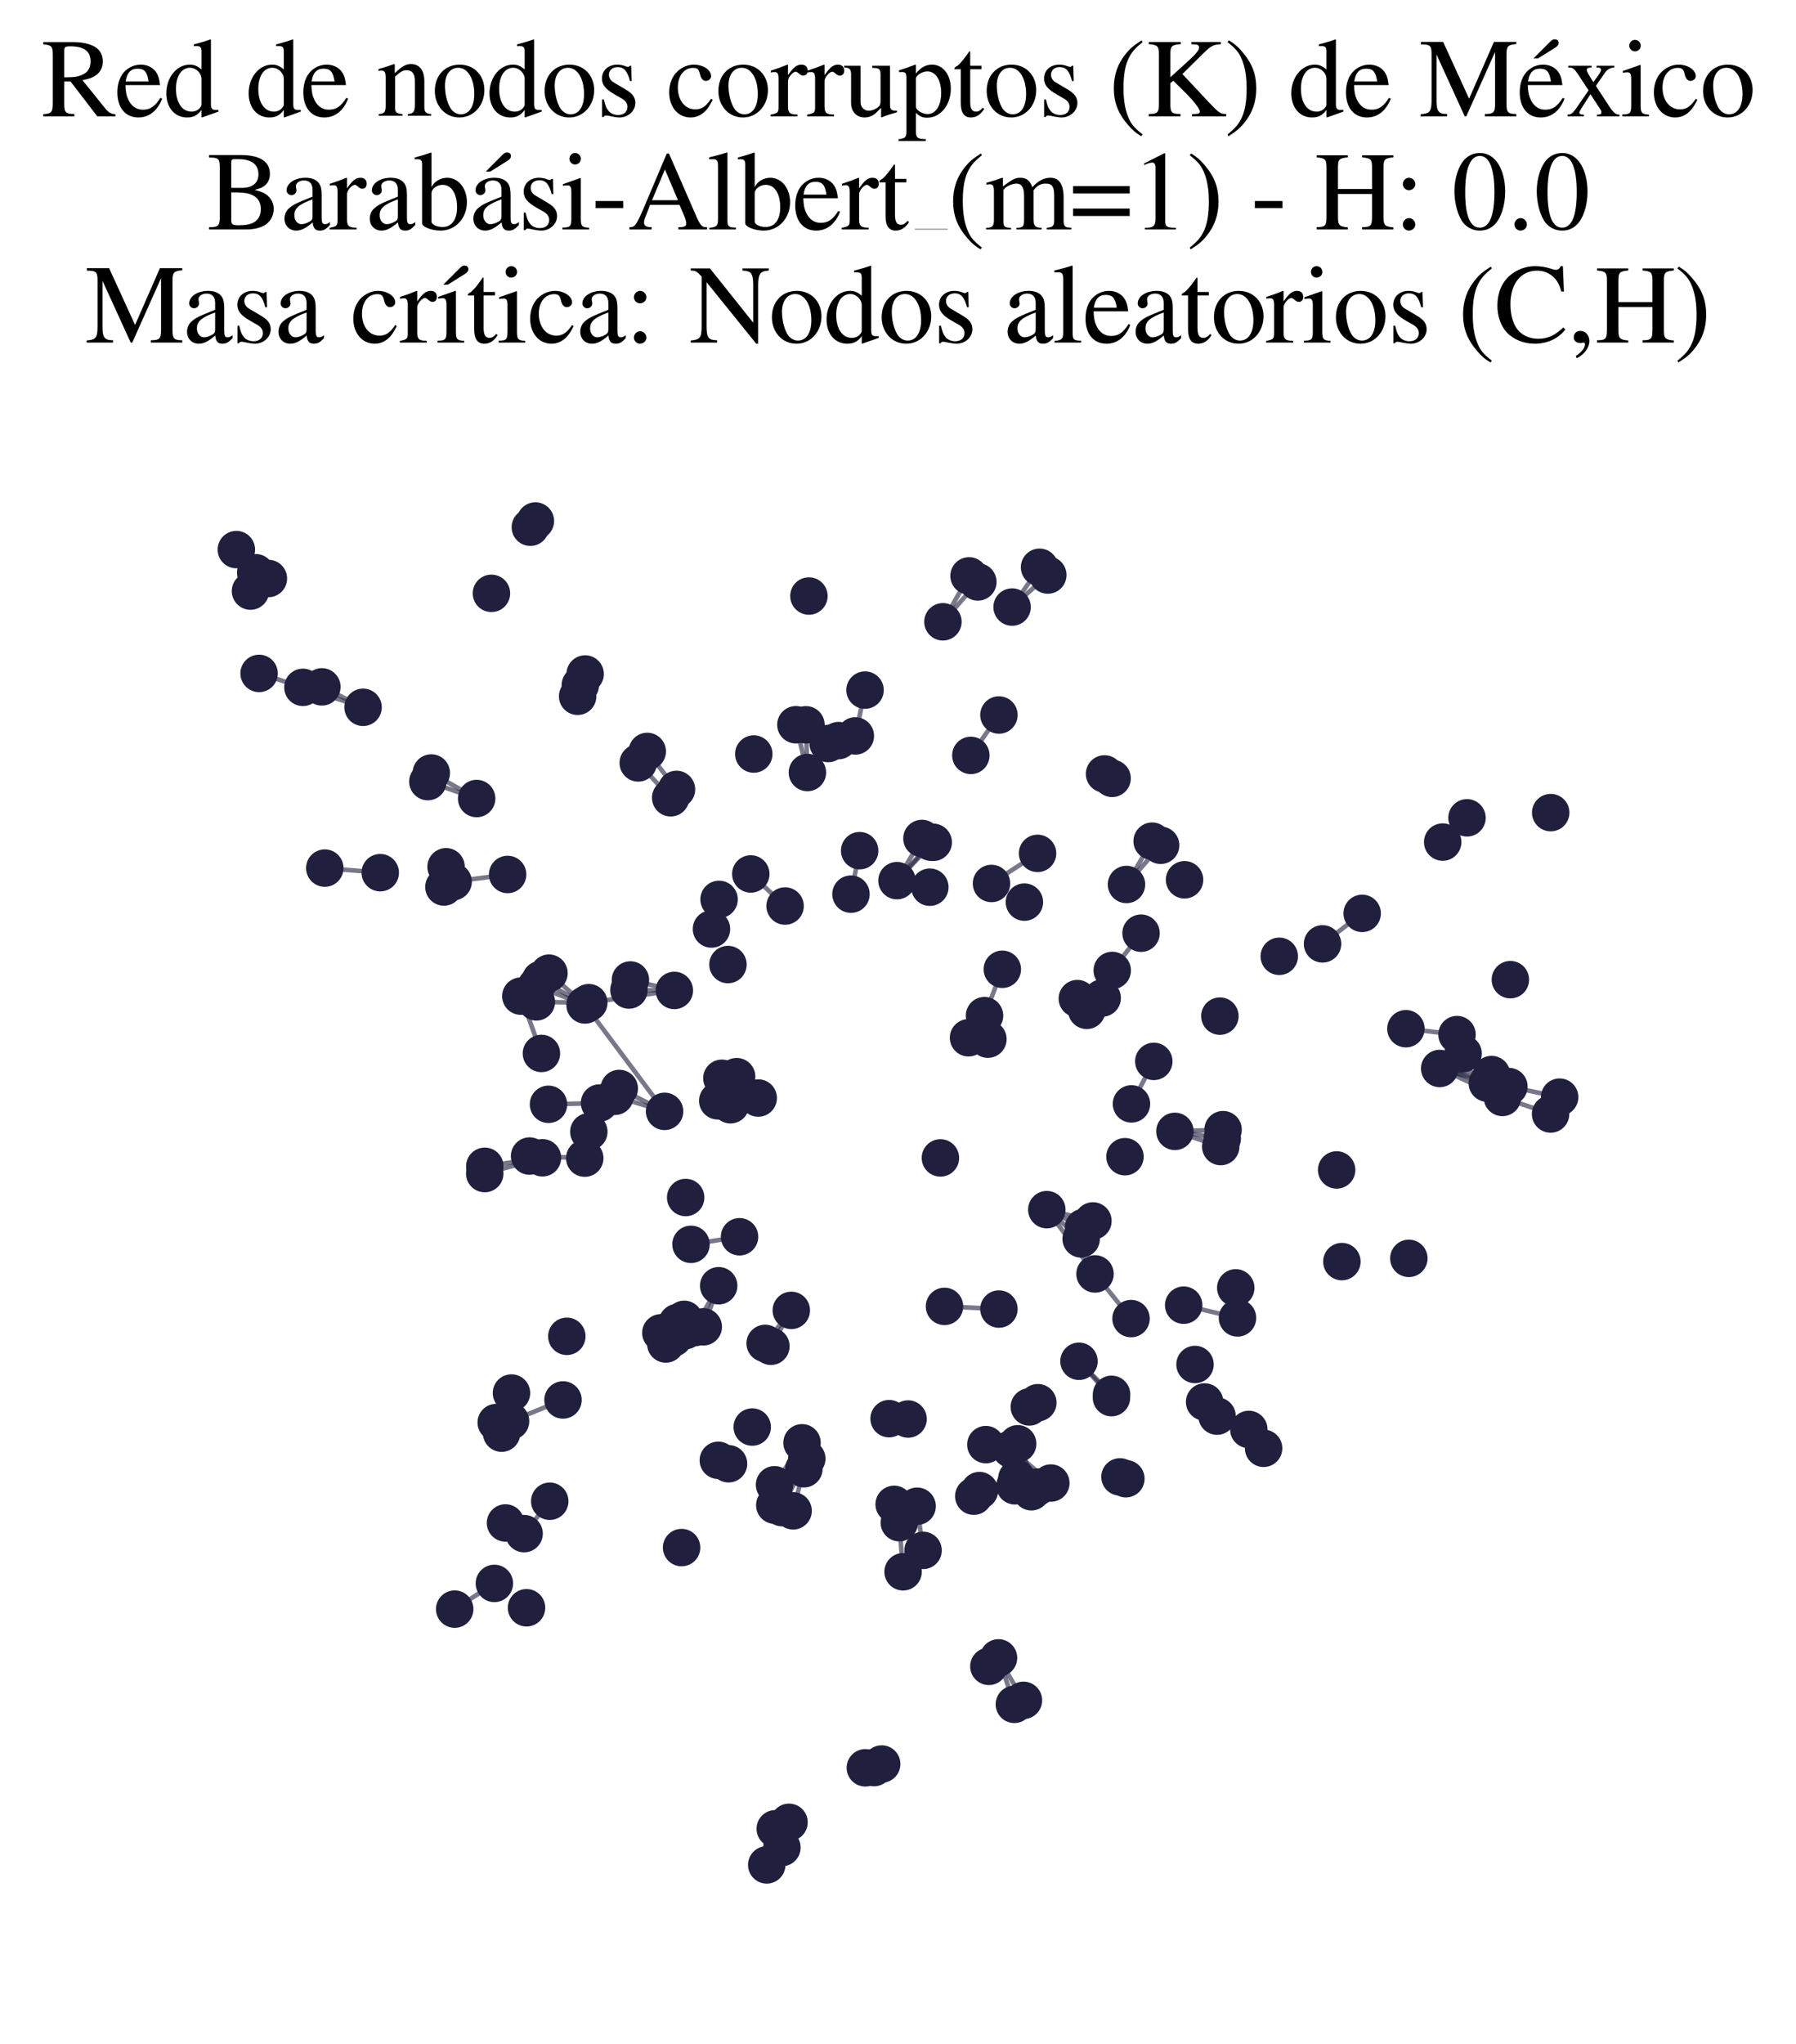 <?xml version="1.0" encoding="utf-8" standalone="no"?>
<!DOCTYPE svg PUBLIC "-//W3C//DTD SVG 1.1//EN"
  "http://www.w3.org/Graphics/SVG/1.1/DTD/svg11.dtd">
<svg xmlns:xlink="http://www.w3.org/1999/xlink" width="156.476pt" height="178.036pt" viewBox="0 0 156.476 178.036" xmlns="http://www.w3.org/2000/svg" version="1.1">
 <defs>
  <style type="text/css">*{stroke-linejoin: round; stroke-linecap: butt}</style>
 </defs>
 <g id="figure_1">
  <g id="patch_1">
   <path d="M 0 178.036 
L 156.476 178.036 
L 156.476 0 
L 0 0 
z
" style="fill: #ffffff"/>
  </g>
  <g id="axes_1">
   <g id="LineCollection_1">
    <path d="M 90.383 129.506 
L 88.665 125.736 
" clip-path="url(#pa4a311c913)" style="fill: none; stroke: #201f3d; stroke-opacity: 0.6; stroke-width: 0.4"/>
    <path d="M 66.06 95.625 
L 62.894 93.904 
" clip-path="url(#pa4a311c913)" style="fill: none; stroke: #201f3d; stroke-opacity: 0.6; stroke-width: 0.4"/>
    <path d="M 66.06 95.625 
L 62.534 95.866 
" clip-path="url(#pa4a311c913)" style="fill: none; stroke: #201f3d; stroke-opacity: 0.6; stroke-width: 0.4"/>
    <path d="M 66.06 95.625 
L 63.758 94.439 
" clip-path="url(#pa4a311c913)" style="fill: none; stroke: #201f3d; stroke-opacity: 0.6; stroke-width: 0.4"/>
    <path d="M 66.06 95.625 
L 64.18 93.764 
" clip-path="url(#pa4a311c913)" style="fill: none; stroke: #201f3d; stroke-opacity: 0.6; stroke-width: 0.4"/>
    <path d="M 66.06 95.625 
L 63.644 96.211 
" clip-path="url(#pa4a311c913)" style="fill: none; stroke: #201f3d; stroke-opacity: 0.6; stroke-width: 0.4"/>
    <path d="M 126.944 90.101 
L 122.489 89.587 
" clip-path="url(#pa4a311c913)" style="fill: none; stroke: #201f3d; stroke-opacity: 0.6; stroke-width: 0.4"/>
    <path d="M 88.377 148.427 
L 86.995 144.382 
" clip-path="url(#pa4a311c913)" style="fill: none; stroke: #201f3d; stroke-opacity: 0.6; stroke-width: 0.4"/>
    <path d="M 91.554 129.155 
L 88.066 126.194 
" clip-path="url(#pa4a311c913)" style="fill: none; stroke: #201f3d; stroke-opacity: 0.6; stroke-width: 0.4"/>
    <path d="M 79.905 131.174 
L 80.423 135.02 
" clip-path="url(#pa4a311c913)" style="fill: none; stroke: #201f3d; stroke-opacity: 0.6; stroke-width: 0.4"/>
    <path d="M 96.028 86.916 
L 94.683 87.989 
" clip-path="url(#pa4a311c913)" style="fill: none; stroke: #201f3d; stroke-opacity: 0.6; stroke-width: 0.4"/>
    <path d="M 96.028 86.916 
L 93.863 86.966 
" clip-path="url(#pa4a311c913)" style="fill: none; stroke: #201f3d; stroke-opacity: 0.6; stroke-width: 0.4"/>
    <path d="M 58.754 86.256 
L 51.299 87.321 
" clip-path="url(#pa4a311c913)" style="fill: none; stroke: #201f3d; stroke-opacity: 0.6; stroke-width: 0.4"/>
    <path d="M 58.754 86.256 
L 54.925 85.345 
" clip-path="url(#pa4a311c913)" style="fill: none; stroke: #201f3d; stroke-opacity: 0.6; stroke-width: 0.4"/>
    <path d="M 58.754 86.256 
L 54.796 86.218 
" clip-path="url(#pa4a311c913)" style="fill: none; stroke: #201f3d; stroke-opacity: 0.6; stroke-width: 0.4"/>
    <path d="M 60.204 108.367 
L 64.433 107.708 
" clip-path="url(#pa4a311c913)" style="fill: none; stroke: #201f3d; stroke-opacity: 0.6; stroke-width: 0.4"/>
    <path d="M 102.364 98.529 
L 106.356 99.851 
" clip-path="url(#pa4a311c913)" style="fill: none; stroke: #201f3d; stroke-opacity: 0.6; stroke-width: 0.4"/>
    <path d="M 102.364 98.529 
L 106.487 99.143 
" clip-path="url(#pa4a311c913)" style="fill: none; stroke: #201f3d; stroke-opacity: 0.6; stroke-width: 0.4"/>
    <path d="M 102.364 98.529 
L 106.561 98.38 
" clip-path="url(#pa4a311c913)" style="fill: none; stroke: #201f3d; stroke-opacity: 0.6; stroke-width: 0.4"/>
    <path d="M 68.942 114.118 
L 67.165 117.244 
" clip-path="url(#pa4a311c913)" style="fill: none; stroke: #201f3d; stroke-opacity: 0.6; stroke-width: 0.4"/>
    <path d="M 68.942 114.118 
L 66.665 116.993 
" clip-path="url(#pa4a311c913)" style="fill: none; stroke: #201f3d; stroke-opacity: 0.6; stroke-width: 0.4"/>
    <path d="M 70.345 67.277 
L 69.341 63.117 
" clip-path="url(#pa4a311c913)" style="fill: none; stroke: #201f3d; stroke-opacity: 0.6; stroke-width: 0.4"/>
    <path d="M 70.345 67.277 
L 70.219 63.123 
" clip-path="url(#pa4a311c913)" style="fill: none; stroke: #201f3d; stroke-opacity: 0.6; stroke-width: 0.4"/>
    <path d="M 81.105 73.34 
L 78.15 76.692 
" clip-path="url(#pa4a311c913)" style="fill: none; stroke: #201f3d; stroke-opacity: 0.6; stroke-width: 0.4"/>
    <path d="M 31.632 61.598 
L 26.392 59.861 
" clip-path="url(#pa4a311c913)" style="fill: none; stroke: #201f3d; stroke-opacity: 0.6; stroke-width: 0.4"/>
    <path d="M 31.632 61.598 
L 28.043 59.819 
" clip-path="url(#pa4a311c913)" style="fill: none; stroke: #201f3d; stroke-opacity: 0.6; stroke-width: 0.4"/>
    <path d="M 88.18 52.868 
L 91.291 50.077 
" clip-path="url(#pa4a311c913)" style="fill: none; stroke: #201f3d; stroke-opacity: 0.6; stroke-width: 0.4"/>
    <path d="M 88.18 52.868 
L 90.572 49.403 
" clip-path="url(#pa4a311c913)" style="fill: none; stroke: #201f3d; stroke-opacity: 0.6; stroke-width: 0.4"/>
    <path d="M 131.463 94.627 
L 125.434 93.052 
" clip-path="url(#pa4a311c913)" style="fill: none; stroke: #201f3d; stroke-opacity: 0.6; stroke-width: 0.4"/>
    <path d="M 131.463 94.627 
L 135.883 95.548 
" clip-path="url(#pa4a311c913)" style="fill: none; stroke: #201f3d; stroke-opacity: 0.6; stroke-width: 0.4"/>
    <path d="M 47.262 100.83 
L 42.238 101.571 
" clip-path="url(#pa4a311c913)" style="fill: none; stroke: #201f3d; stroke-opacity: 0.6; stroke-width: 0.4"/>
    <path d="M 47.262 100.83 
L 42.233 102.203 
" clip-path="url(#pa4a311c913)" style="fill: none; stroke: #201f3d; stroke-opacity: 0.6; stroke-width: 0.4"/>
    <path d="M 78.68 136.883 
L 78.353 132.605 
" clip-path="url(#pa4a311c913)" style="fill: none; stroke: #201f3d; stroke-opacity: 0.6; stroke-width: 0.4"/>
    <path d="M 45.663 133.56 
L 47.896 130.74 
" clip-path="url(#pa4a311c913)" style="fill: none; stroke: #201f3d; stroke-opacity: 0.6; stroke-width: 0.4"/>
    <path d="M 51.299 87.321 
L 46.731 87.252 
" clip-path="url(#pa4a311c913)" style="fill: none; stroke: #201f3d; stroke-opacity: 0.6; stroke-width: 0.4"/>
    <path d="M 98.144 77.028 
L 100.381 73.256 
" clip-path="url(#pa4a311c913)" style="fill: none; stroke: #201f3d; stroke-opacity: 0.6; stroke-width: 0.4"/>
    <path d="M 98.144 77.028 
L 101.12 73.613 
" clip-path="url(#pa4a311c913)" style="fill: none; stroke: #201f3d; stroke-opacity: 0.6; stroke-width: 0.4"/>
    <path d="M 52.234 96.059 
L 47.788 96.172 
" clip-path="url(#pa4a311c913)" style="fill: none; stroke: #201f3d; stroke-opacity: 0.6; stroke-width: 0.4"/>
    <path d="M 89.168 148.079 
L 86.995 144.382 
" clip-path="url(#pa4a311c913)" style="fill: none; stroke: #201f3d; stroke-opacity: 0.6; stroke-width: 0.4"/>
    <path d="M 57.902 96.786 
L 53.581 95.473 
" clip-path="url(#pa4a311c913)" style="fill: none; stroke: #201f3d; stroke-opacity: 0.6; stroke-width: 0.4"/>
    <path d="M 57.902 96.786 
L 53.953 94.792 
" clip-path="url(#pa4a311c913)" style="fill: none; stroke: #201f3d; stroke-opacity: 0.6; stroke-width: 0.4"/>
    <path d="M 57.902 96.786 
L 50.972 87.52 
" clip-path="url(#pa4a311c913)" style="fill: none; stroke: #201f3d; stroke-opacity: 0.6; stroke-width: 0.4"/>
    <path d="M 47.102 85.309 
L 50.972 87.52 
" clip-path="url(#pa4a311c913)" style="fill: none; stroke: #201f3d; stroke-opacity: 0.6; stroke-width: 0.4"/>
    <path d="M 80.324 73.02 
L 78.15 76.692 
" clip-path="url(#pa4a311c913)" style="fill: none; stroke: #201f3d; stroke-opacity: 0.6; stroke-width: 0.4"/>
    <path d="M 74.141 77.87 
L 74.897 74.083 
" clip-path="url(#pa4a311c913)" style="fill: none; stroke: #201f3d; stroke-opacity: 0.6; stroke-width: 0.4"/>
    <path d="M 70.042 127.911 
L 69.1 131.575 
" clip-path="url(#pa4a311c913)" style="fill: none; stroke: #201f3d; stroke-opacity: 0.6; stroke-width: 0.4"/>
    <path d="M 26.392 59.861 
L 22.574 58.646 
" clip-path="url(#pa4a311c913)" style="fill: none; stroke: #201f3d; stroke-opacity: 0.6; stroke-width: 0.4"/>
    <path d="M 106.035 123.327 
L 110.091 126.129 
" clip-path="url(#pa4a311c913)" style="fill: none; stroke: #201f3d; stroke-opacity: 0.6; stroke-width: 0.4"/>
    <path d="M 49.052 121.919 
L 44.483 123.77 
" clip-path="url(#pa4a311c913)" style="fill: none; stroke: #201f3d; stroke-opacity: 0.6; stroke-width: 0.4"/>
    <path d="M 96.836 121.717 
L 94.006 118.549 
" clip-path="url(#pa4a311c913)" style="fill: none; stroke: #201f3d; stroke-opacity: 0.6; stroke-width: 0.4"/>
    <path d="M 46.14 100.678 
L 50.947 100.861 
" clip-path="url(#pa4a311c913)" style="fill: none; stroke: #201f3d; stroke-opacity: 0.6; stroke-width: 0.4"/>
    <path d="M 91.203 105.346 
L 95.404 110.944 
" clip-path="url(#pa4a311c913)" style="fill: none; stroke: #201f3d; stroke-opacity: 0.6; stroke-width: 0.4"/>
    <path d="M 91.203 105.346 
L 94.196 107.894 
" clip-path="url(#pa4a311c913)" style="fill: none; stroke: #201f3d; stroke-opacity: 0.6; stroke-width: 0.4"/>
    <path d="M 91.203 105.346 
L 95.221 106.33 
" clip-path="url(#pa4a311c913)" style="fill: none; stroke: #201f3d; stroke-opacity: 0.6; stroke-width: 0.4"/>
    <path d="M 91.203 105.346 
L 94.4 106.901 
" clip-path="url(#pa4a311c913)" style="fill: none; stroke: #201f3d; stroke-opacity: 0.6; stroke-width: 0.4"/>
    <path d="M 95.404 110.944 
L 98.543 114.833 
" clip-path="url(#pa4a311c913)" style="fill: none; stroke: #201f3d; stroke-opacity: 0.6; stroke-width: 0.4"/>
    <path d="M 58.432 69.475 
L 55.607 66.44 
" clip-path="url(#pa4a311c913)" style="fill: none; stroke: #201f3d; stroke-opacity: 0.6; stroke-width: 0.4"/>
    <path d="M 99.414 81.27 
L 96.904 84.513 
" clip-path="url(#pa4a311c913)" style="fill: none; stroke: #201f3d; stroke-opacity: 0.6; stroke-width: 0.4"/>
    <path d="M 107.817 114.775 
L 103.129 113.665 
" clip-path="url(#pa4a311c913)" style="fill: none; stroke: #201f3d; stroke-opacity: 0.6; stroke-width: 0.4"/>
    <path d="M 94.006 118.549 
L 96.845 121.431 
" clip-path="url(#pa4a311c913)" style="fill: none; stroke: #201f3d; stroke-opacity: 0.6; stroke-width: 0.4"/>
    <path d="M 78.15 76.692 
L 81.308 73.357 
" clip-path="url(#pa4a311c913)" style="fill: none; stroke: #201f3d; stroke-opacity: 0.6; stroke-width: 0.4"/>
    <path d="M 88.665 125.736 
L 88.427 129.395 
" clip-path="url(#pa4a311c913)" style="fill: none; stroke: #201f3d; stroke-opacity: 0.6; stroke-width: 0.4"/>
    <path d="M 44.227 76.155 
L 39.48 76.785 
" clip-path="url(#pa4a311c913)" style="fill: none; stroke: #201f3d; stroke-opacity: 0.6; stroke-width: 0.4"/>
    <path d="M 88.593 128.754 
L 85.892 125.808 
" clip-path="url(#pa4a311c913)" style="fill: none; stroke: #201f3d; stroke-opacity: 0.6; stroke-width: 0.4"/>
    <path d="M 85.777 88.448 
L 87.328 84.413 
" clip-path="url(#pa4a311c913)" style="fill: none; stroke: #201f3d; stroke-opacity: 0.6; stroke-width: 0.4"/>
    <path d="M 68.123 160.899 
L 68.743 158.702 
" clip-path="url(#pa4a311c913)" style="fill: none; stroke: #201f3d; stroke-opacity: 0.6; stroke-width: 0.4"/>
    <path d="M 68.401 78.904 
L 65.413 76.111 
" clip-path="url(#pa4a311c913)" style="fill: none; stroke: #201f3d; stroke-opacity: 0.6; stroke-width: 0.4"/>
    <path d="M 74.521 64.091 
L 75.366 60.099 
" clip-path="url(#pa4a311c913)" style="fill: none; stroke: #201f3d; stroke-opacity: 0.6; stroke-width: 0.4"/>
    <path d="M 41.528 69.542 
L 37.577 67.319 
" clip-path="url(#pa4a311c913)" style="fill: none; stroke: #201f3d; stroke-opacity: 0.6; stroke-width: 0.4"/>
    <path d="M 41.528 69.542 
L 37.277 68.068 
" clip-path="url(#pa4a311c913)" style="fill: none; stroke: #201f3d; stroke-opacity: 0.6; stroke-width: 0.4"/>
    <path d="M 33.129 75.999 
L 28.298 75.6 
" clip-path="url(#pa4a311c913)" style="fill: none; stroke: #201f3d; stroke-opacity: 0.6; stroke-width: 0.4"/>
    <path d="M 82.152 54.151 
L 84.429 50.153 
" clip-path="url(#pa4a311c913)" style="fill: none; stroke: #201f3d; stroke-opacity: 0.6; stroke-width: 0.4"/>
    <path d="M 82.152 54.151 
L 85.196 50.679 
" clip-path="url(#pa4a311c913)" style="fill: none; stroke: #201f3d; stroke-opacity: 0.6; stroke-width: 0.4"/>
    <path d="M 104.953 122.095 
L 108.803 124.487 
" clip-path="url(#pa4a311c913)" style="fill: none; stroke: #201f3d; stroke-opacity: 0.6; stroke-width: 0.4"/>
    <path d="M 84.585 65.786 
L 87.032 62.268 
" clip-path="url(#pa4a311c913)" style="fill: none; stroke: #201f3d; stroke-opacity: 0.6; stroke-width: 0.4"/>
    <path d="M 86.383 76.94 
L 90.397 74.318 
" clip-path="url(#pa4a311c913)" style="fill: none; stroke: #201f3d; stroke-opacity: 0.6; stroke-width: 0.4"/>
    <path d="M 100.525 92.434 
L 98.579 96.136 
" clip-path="url(#pa4a311c913)" style="fill: none; stroke: #201f3d; stroke-opacity: 0.6; stroke-width: 0.4"/>
    <path d="M 60.532 115.614 
L 62.614 111.973 
" clip-path="url(#pa4a311c913)" style="fill: none; stroke: #201f3d; stroke-opacity: 0.6; stroke-width: 0.4"/>
    <path d="M 82.289 113.77 
L 87.032 114.002 
" clip-path="url(#pa4a311c913)" style="fill: none; stroke: #201f3d; stroke-opacity: 0.6; stroke-width: 0.4"/>
    <path d="M 62.614 111.973 
L 61.273 115.55 
" clip-path="url(#pa4a311c913)" style="fill: none; stroke: #201f3d; stroke-opacity: 0.6; stroke-width: 0.4"/>
    <path d="M 135.094 97.016 
L 130.898 95.574 
" clip-path="url(#pa4a311c913)" style="fill: none; stroke: #201f3d; stroke-opacity: 0.6; stroke-width: 0.4"/>
    <path d="M 46.732 85.867 
L 50.972 87.52 
" clip-path="url(#pa4a311c913)" style="fill: none; stroke: #201f3d; stroke-opacity: 0.6; stroke-width: 0.4"/>
    <path d="M 125.695 73.335 
L 127.812 71.223 
" clip-path="url(#pa4a311c913)" style="fill: none; stroke: #201f3d; stroke-opacity: 0.6; stroke-width: 0.4"/>
    <path d="M 125.434 93.052 
L 130.898 95.574 
" clip-path="url(#pa4a311c913)" style="fill: none; stroke: #201f3d; stroke-opacity: 0.6; stroke-width: 0.4"/>
    <path d="M 125.434 93.052 
L 129.583 94.33 
" clip-path="url(#pa4a311c913)" style="fill: none; stroke: #201f3d; stroke-opacity: 0.6; stroke-width: 0.4"/>
    <path d="M 125.434 93.052 
L 129.954 93.581 
" clip-path="url(#pa4a311c913)" style="fill: none; stroke: #201f3d; stroke-opacity: 0.6; stroke-width: 0.4"/>
    <path d="M 22.28 49.878 
L 20.593 47.863 
" clip-path="url(#pa4a311c913)" style="fill: none; stroke: #201f3d; stroke-opacity: 0.6; stroke-width: 0.4"/>
    <path d="M 67.545 159.266 
L 66.802 162.409 
" clip-path="url(#pa4a311c913)" style="fill: none; stroke: #201f3d; stroke-opacity: 0.6; stroke-width: 0.4"/>
    <path d="M 115.226 82.2 
L 118.68 79.544 
" clip-path="url(#pa4a311c913)" style="fill: none; stroke: #201f3d; stroke-opacity: 0.6; stroke-width: 0.4"/>
    <path d="M 58.939 68.749 
L 56.392 65.441 
" clip-path="url(#pa4a311c913)" style="fill: none; stroke: #201f3d; stroke-opacity: 0.6; stroke-width: 0.4"/>
    <path d="M 43.072 137.896 
L 39.616 140.134 
" clip-path="url(#pa4a311c913)" style="fill: none; stroke: #201f3d; stroke-opacity: 0.6; stroke-width: 0.4"/>
    <path d="M 47.172 91.741 
L 45.379 86.752 
" clip-path="url(#pa4a311c913)" style="fill: none; stroke: #201f3d; stroke-opacity: 0.6; stroke-width: 0.4"/>
    <path d="M 70.291 127.033 
L 67.503 131.083 
" clip-path="url(#pa4a311c913)" style="fill: none; stroke: #201f3d; stroke-opacity: 0.6; stroke-width: 0.4"/>
    <path d="M 70.291 127.033 
L 68.134 131.296 
" clip-path="url(#pa4a311c913)" style="fill: none; stroke: #201f3d; stroke-opacity: 0.6; stroke-width: 0.4"/>
    <path d="M 69.877 125.651 
L 67.483 129.305 
" clip-path="url(#pa4a311c913)" style="fill: none; stroke: #201f3d; stroke-opacity: 0.6; stroke-width: 0.4"/>
    <path d="M 47.83 84.751 
L 50.972 87.52 
" clip-path="url(#pa4a311c913)" style="fill: none; stroke: #201f3d; stroke-opacity: 0.6; stroke-width: 0.4"/>
   </g>
   <g id="PathCollection_1">
    <defs>
     <path id="m035bb00d75" d="M 0 1.581 
C 0.419 1.581 0.822 1.415 1.118 1.118 
C 1.415 0.822 1.581 0.419 1.581 0 
C 1.581 -0.419 1.415 -0.822 1.118 -1.118 
C 0.822 -1.415 0.419 -1.581 0 -1.581 
C -0.419 -1.581 -0.822 -1.415 -1.118 -1.118 
C -1.415 -0.822 -1.581 -0.419 -1.581 0 
C -1.581 0.419 -1.415 0.822 -1.118 1.118 
C -0.822 1.415 -0.419 1.581 0 1.581 
z
" style="stroke: #201f3d; stroke-width: 0.1"/>
    </defs>
    <g clip-path="url(#pa4a311c913)">
     <use xlink:href="#m035bb00d75" x="88.593" y="128.754" style="fill: #201f3d; stroke: #201f3d; stroke-width: 0.1"/>
     <use xlink:href="#m035bb00d75" x="131.591" y="85.317" style="fill: #201f3d; stroke: #201f3d; stroke-width: 0.1"/>
     <use xlink:href="#m035bb00d75" x="79.115" y="123.579" style="fill: #201f3d; stroke: #201f3d; stroke-width: 0.1"/>
     <use xlink:href="#m035bb00d75" x="77.462" y="123.549" style="fill: #201f3d; stroke: #201f3d; stroke-width: 0.1"/>
     <use xlink:href="#m035bb00d75" x="65.673" y="65.667" style="fill: #201f3d; stroke: #201f3d; stroke-width: 0.1"/>
     <use xlink:href="#m035bb00d75" x="90.572" y="49.403" style="fill: #201f3d; stroke: #201f3d; stroke-width: 0.1"/>
     <use xlink:href="#m035bb00d75" x="70.291" y="127.033" style="fill: #201f3d; stroke: #201f3d; stroke-width: 0.1"/>
     <use xlink:href="#m035bb00d75" x="100.525" y="92.434" style="fill: #201f3d; stroke: #201f3d; stroke-width: 0.1"/>
     <use xlink:href="#m035bb00d75" x="42.238" y="101.571" style="fill: #201f3d; stroke: #201f3d; stroke-width: 0.1"/>
     <use xlink:href="#m035bb00d75" x="50.972" y="87.52" style="fill: #201f3d; stroke: #201f3d; stroke-width: 0.1"/>
     <use xlink:href="#m035bb00d75" x="93.863" y="86.966" style="fill: #201f3d; stroke: #201f3d; stroke-width: 0.1"/>
     <use xlink:href="#m035bb00d75" x="43.234" y="123.884" style="fill: #201f3d; stroke: #201f3d; stroke-width: 0.1"/>
     <use xlink:href="#m035bb00d75" x="89.251" y="78.564" style="fill: #201f3d; stroke: #201f3d; stroke-width: 0.1"/>
     <use xlink:href="#m035bb00d75" x="125.695" y="73.335" style="fill: #201f3d; stroke: #201f3d; stroke-width: 0.1"/>
     <use xlink:href="#m035bb00d75" x="68.134" y="131.296" style="fill: #201f3d; stroke: #201f3d; stroke-width: 0.1"/>
     <use xlink:href="#m035bb00d75" x="85.196" y="50.679" style="fill: #201f3d; stroke: #201f3d; stroke-width: 0.1"/>
     <use xlink:href="#m035bb00d75" x="67.483" y="129.305" style="fill: #201f3d; stroke: #201f3d; stroke-width: 0.1"/>
     <use xlink:href="#m035bb00d75" x="59.61" y="114.897" style="fill: #201f3d; stroke: #201f3d; stroke-width: 0.1"/>
     <use xlink:href="#m035bb00d75" x="69.1" y="131.575" style="fill: #201f3d; stroke: #201f3d; stroke-width: 0.1"/>
     <use xlink:href="#m035bb00d75" x="60.204" y="108.367" style="fill: #201f3d; stroke: #201f3d; stroke-width: 0.1"/>
     <use xlink:href="#m035bb00d75" x="97.578" y="128.619" style="fill: #201f3d; stroke: #201f3d; stroke-width: 0.1"/>
     <use xlink:href="#m035bb00d75" x="107.817" y="114.775" style="fill: #201f3d; stroke: #201f3d; stroke-width: 0.1"/>
     <use xlink:href="#m035bb00d75" x="129.954" y="93.581" style="fill: #201f3d; stroke: #201f3d; stroke-width: 0.1"/>
     <use xlink:href="#m035bb00d75" x="135.883" y="95.548" style="fill: #201f3d; stroke: #201f3d; stroke-width: 0.1"/>
     <use xlink:href="#m035bb00d75" x="28.043" y="59.819" style="fill: #201f3d; stroke: #201f3d; stroke-width: 0.1"/>
     <use xlink:href="#m035bb00d75" x="46.731" y="87.252" style="fill: #201f3d; stroke: #201f3d; stroke-width: 0.1"/>
     <use xlink:href="#m035bb00d75" x="45.874" y="140.017" style="fill: #201f3d; stroke: #201f3d; stroke-width: 0.1"/>
     <use xlink:href="#m035bb00d75" x="116.911" y="109.869" style="fill: #201f3d; stroke: #201f3d; stroke-width: 0.1"/>
     <use xlink:href="#m035bb00d75" x="63.424" y="84" style="fill: #201f3d; stroke: #201f3d; stroke-width: 0.1"/>
     <use xlink:href="#m035bb00d75" x="68.942" y="114.118" style="fill: #201f3d; stroke: #201f3d; stroke-width: 0.1"/>
     <use xlink:href="#m035bb00d75" x="50.947" y="100.861" style="fill: #201f3d; stroke: #201f3d; stroke-width: 0.1"/>
     <use xlink:href="#m035bb00d75" x="90.397" y="74.318" style="fill: #201f3d; stroke: #201f3d; stroke-width: 0.1"/>
     <use xlink:href="#m035bb00d75" x="65.413" y="76.111" style="fill: #201f3d; stroke: #201f3d; stroke-width: 0.1"/>
     <use xlink:href="#m035bb00d75" x="49.052" y="121.919" style="fill: #201f3d; stroke: #201f3d; stroke-width: 0.1"/>
     <use xlink:href="#m035bb00d75" x="57.577" y="116.073" style="fill: #201f3d; stroke: #201f3d; stroke-width: 0.1"/>
     <use xlink:href="#m035bb00d75" x="39.48" y="76.785" style="fill: #201f3d; stroke: #201f3d; stroke-width: 0.1"/>
     <use xlink:href="#m035bb00d75" x="58.754" y="86.256" style="fill: #201f3d; stroke: #201f3d; stroke-width: 0.1"/>
     <use xlink:href="#m035bb00d75" x="69.877" y="125.651" style="fill: #201f3d; stroke: #201f3d; stroke-width: 0.1"/>
     <use xlink:href="#m035bb00d75" x="67.165" y="117.244" style="fill: #201f3d; stroke: #201f3d; stroke-width: 0.1"/>
     <use xlink:href="#m035bb00d75" x="98.144" y="77.028" style="fill: #201f3d; stroke: #201f3d; stroke-width: 0.1"/>
     <use xlink:href="#m035bb00d75" x="44.562" y="121.315" style="fill: #201f3d; stroke: #201f3d; stroke-width: 0.1"/>
     <use xlink:href="#m035bb00d75" x="62.894" y="93.904" style="fill: #201f3d; stroke: #201f3d; stroke-width: 0.1"/>
     <use xlink:href="#m035bb00d75" x="80.324" y="73.02" style="fill: #201f3d; stroke: #201f3d; stroke-width: 0.1"/>
     <use xlink:href="#m035bb00d75" x="75.366" y="60.099" style="fill: #201f3d; stroke: #201f3d; stroke-width: 0.1"/>
     <use xlink:href="#m035bb00d75" x="102.364" y="98.529" style="fill: #201f3d; stroke: #201f3d; stroke-width: 0.1"/>
     <use xlink:href="#m035bb00d75" x="59.019" y="115.175" style="fill: #201f3d; stroke: #201f3d; stroke-width: 0.1"/>
     <use xlink:href="#m035bb00d75" x="42.817" y="51.673" style="fill: #201f3d; stroke: #201f3d; stroke-width: 0.1"/>
     <use xlink:href="#m035bb00d75" x="70.477" y="51.907" style="fill: #201f3d; stroke: #201f3d; stroke-width: 0.1"/>
     <use xlink:href="#m035bb00d75" x="79.905" y="131.174" style="fill: #201f3d; stroke: #201f3d; stroke-width: 0.1"/>
     <use xlink:href="#m035bb00d75" x="58.008" y="117.045" style="fill: #201f3d; stroke: #201f3d; stroke-width: 0.1"/>
     <use xlink:href="#m035bb00d75" x="99.414" y="81.27" style="fill: #201f3d; stroke: #201f3d; stroke-width: 0.1"/>
     <use xlink:href="#m035bb00d75" x="47.262" y="100.83" style="fill: #201f3d; stroke: #201f3d; stroke-width: 0.1"/>
     <use xlink:href="#m035bb00d75" x="94.683" y="87.989" style="fill: #201f3d; stroke: #201f3d; stroke-width: 0.1"/>
     <use xlink:href="#m035bb00d75" x="98.092" y="128.778" style="fill: #201f3d; stroke: #201f3d; stroke-width: 0.1"/>
     <use xlink:href="#m035bb00d75" x="31.632" y="61.598" style="fill: #201f3d; stroke: #201f3d; stroke-width: 0.1"/>
     <use xlink:href="#m035bb00d75" x="122.489" y="89.587" style="fill: #201f3d; stroke: #201f3d; stroke-width: 0.1"/>
     <use xlink:href="#m035bb00d75" x="63.758" y="94.439" style="fill: #201f3d; stroke: #201f3d; stroke-width: 0.1"/>
     <use xlink:href="#m035bb00d75" x="66.802" y="162.409" style="fill: #201f3d; stroke: #201f3d; stroke-width: 0.1"/>
     <use xlink:href="#m035bb00d75" x="58.682" y="116.513" style="fill: #201f3d; stroke: #201f3d; stroke-width: 0.1"/>
     <use xlink:href="#m035bb00d75" x="76.151" y="153.934" style="fill: #201f3d; stroke: #201f3d; stroke-width: 0.1"/>
     <use xlink:href="#m035bb00d75" x="47.896" y="130.74" style="fill: #201f3d; stroke: #201f3d; stroke-width: 0.1"/>
     <use xlink:href="#m035bb00d75" x="51.302" y="98.563" style="fill: #201f3d; stroke: #201f3d; stroke-width: 0.1"/>
     <use xlink:href="#m035bb00d75" x="98.543" y="114.833" style="fill: #201f3d; stroke: #201f3d; stroke-width: 0.1"/>
     <use xlink:href="#m035bb00d75" x="45.379" y="86.752" style="fill: #201f3d; stroke: #201f3d; stroke-width: 0.1"/>
     <use xlink:href="#m035bb00d75" x="70.219" y="63.123" style="fill: #201f3d; stroke: #201f3d; stroke-width: 0.1"/>
     <use xlink:href="#m035bb00d75" x="68.123" y="160.899" style="fill: #201f3d; stroke: #201f3d; stroke-width: 0.1"/>
     <use xlink:href="#m035bb00d75" x="111.457" y="83.282" style="fill: #201f3d; stroke: #201f3d; stroke-width: 0.1"/>
     <use xlink:href="#m035bb00d75" x="58.414" y="115.824" style="fill: #201f3d; stroke: #201f3d; stroke-width: 0.1"/>
     <use xlink:href="#m035bb00d75" x="64.433" y="107.708" style="fill: #201f3d; stroke: #201f3d; stroke-width: 0.1"/>
     <use xlink:href="#m035bb00d75" x="84.839" y="130.299" style="fill: #201f3d; stroke: #201f3d; stroke-width: 0.1"/>
     <use xlink:href="#m035bb00d75" x="74.141" y="77.87" style="fill: #201f3d; stroke: #201f3d; stroke-width: 0.1"/>
     <use xlink:href="#m035bb00d75" x="104.953" y="122.095" style="fill: #201f3d; stroke: #201f3d; stroke-width: 0.1"/>
     <use xlink:href="#m035bb00d75" x="85.777" y="88.448" style="fill: #201f3d; stroke: #201f3d; stroke-width: 0.1"/>
     <use xlink:href="#m035bb00d75" x="103.205" y="76.619" style="fill: #201f3d; stroke: #201f3d; stroke-width: 0.1"/>
     <use xlink:href="#m035bb00d75" x="54.796" y="86.218" style="fill: #201f3d; stroke: #201f3d; stroke-width: 0.1"/>
     <use xlink:href="#m035bb00d75" x="80.423" y="135.02" style="fill: #201f3d; stroke: #201f3d; stroke-width: 0.1"/>
     <use xlink:href="#m035bb00d75" x="21.824" y="51.475" style="fill: #201f3d; stroke: #201f3d; stroke-width: 0.1"/>
     <use xlink:href="#m035bb00d75" x="52.234" y="96.059" style="fill: #201f3d; stroke: #201f3d; stroke-width: 0.1"/>
     <use xlink:href="#m035bb00d75" x="94.006" y="118.549" style="fill: #201f3d; stroke: #201f3d; stroke-width: 0.1"/>
     <use xlink:href="#m035bb00d75" x="44.227" y="76.155" style="fill: #201f3d; stroke: #201f3d; stroke-width: 0.1"/>
     <use xlink:href="#m035bb00d75" x="131.463" y="94.627" style="fill: #201f3d; stroke: #201f3d; stroke-width: 0.1"/>
     <use xlink:href="#m035bb00d75" x="74.521" y="64.091" style="fill: #201f3d; stroke: #201f3d; stroke-width: 0.1"/>
     <use xlink:href="#m035bb00d75" x="70.042" y="127.911" style="fill: #201f3d; stroke: #201f3d; stroke-width: 0.1"/>
     <use xlink:href="#m035bb00d75" x="106.035" y="123.327" style="fill: #201f3d; stroke: #201f3d; stroke-width: 0.1"/>
     <use xlink:href="#m035bb00d75" x="54.925" y="85.345" style="fill: #201f3d; stroke: #201f3d; stroke-width: 0.1"/>
     <use xlink:href="#m035bb00d75" x="63.474" y="127.475" style="fill: #201f3d; stroke: #201f3d; stroke-width: 0.1"/>
     <use xlink:href="#m035bb00d75" x="55.607" y="66.44" style="fill: #201f3d; stroke: #201f3d; stroke-width: 0.1"/>
     <use xlink:href="#m035bb00d75" x="88.377" y="148.427" style="fill: #201f3d; stroke: #201f3d; stroke-width: 0.1"/>
     <use xlink:href="#m035bb00d75" x="86.383" y="76.94" style="fill: #201f3d; stroke: #201f3d; stroke-width: 0.1"/>
     <use xlink:href="#m035bb00d75" x="98.014" y="100.734" style="fill: #201f3d; stroke: #201f3d; stroke-width: 0.1"/>
     <use xlink:href="#m035bb00d75" x="50.328" y="60.638" style="fill: #201f3d; stroke: #201f3d; stroke-width: 0.1"/>
     <use xlink:href="#m035bb00d75" x="46.732" y="85.867" style="fill: #201f3d; stroke: #201f3d; stroke-width: 0.1"/>
     <use xlink:href="#m035bb00d75" x="89.679" y="122.527" style="fill: #201f3d; stroke: #201f3d; stroke-width: 0.1"/>
     <use xlink:href="#m035bb00d75" x="78.353" y="132.605" style="fill: #201f3d; stroke: #201f3d; stroke-width: 0.1"/>
     <use xlink:href="#m035bb00d75" x="107.665" y="112.159" style="fill: #201f3d; stroke: #201f3d; stroke-width: 0.1"/>
     <use xlink:href="#m035bb00d75" x="39.616" y="140.134" style="fill: #201f3d; stroke: #201f3d; stroke-width: 0.1"/>
     <use xlink:href="#m035bb00d75" x="100.381" y="73.256" style="fill: #201f3d; stroke: #201f3d; stroke-width: 0.1"/>
     <use xlink:href="#m035bb00d75" x="49.385" y="116.377" style="fill: #201f3d; stroke: #201f3d; stroke-width: 0.1"/>
     <use xlink:href="#m035bb00d75" x="60.532" y="115.614" style="fill: #201f3d; stroke: #201f3d; stroke-width: 0.1"/>
     <use xlink:href="#m035bb00d75" x="88.427" y="129.395" style="fill: #201f3d; stroke: #201f3d; stroke-width: 0.1"/>
     <use xlink:href="#m035bb00d75" x="62.584" y="127.176" style="fill: #201f3d; stroke: #201f3d; stroke-width: 0.1"/>
     <use xlink:href="#m035bb00d75" x="22.574" y="58.646" style="fill: #201f3d; stroke: #201f3d; stroke-width: 0.1"/>
     <use xlink:href="#m035bb00d75" x="135.094" y="97.016" style="fill: #201f3d; stroke: #201f3d; stroke-width: 0.1"/>
     <use xlink:href="#m035bb00d75" x="94.4" y="106.901" style="fill: #201f3d; stroke: #201f3d; stroke-width: 0.1"/>
     <use xlink:href="#m035bb00d75" x="44.483" y="123.77" style="fill: #201f3d; stroke: #201f3d; stroke-width: 0.1"/>
     <use xlink:href="#m035bb00d75" x="62.648" y="78.326" style="fill: #201f3d; stroke: #201f3d; stroke-width: 0.1"/>
     <use xlink:href="#m035bb00d75" x="61.273" y="115.55" style="fill: #201f3d; stroke: #201f3d; stroke-width: 0.1"/>
     <use xlink:href="#m035bb00d75" x="126.944" y="90.101" style="fill: #201f3d; stroke: #201f3d; stroke-width: 0.1"/>
     <use xlink:href="#m035bb00d75" x="59.738" y="104.289" style="fill: #201f3d; stroke: #201f3d; stroke-width: 0.1"/>
     <use xlink:href="#m035bb00d75" x="89.168" y="148.079" style="fill: #201f3d; stroke: #201f3d; stroke-width: 0.1"/>
     <use xlink:href="#m035bb00d75" x="84.429" y="50.153" style="fill: #201f3d; stroke: #201f3d; stroke-width: 0.1"/>
     <use xlink:href="#m035bb00d75" x="95.221" y="106.33" style="fill: #201f3d; stroke: #201f3d; stroke-width: 0.1"/>
     <use xlink:href="#m035bb00d75" x="75.393" y="153.955" style="fill: #201f3d; stroke: #201f3d; stroke-width: 0.1"/>
     <use xlink:href="#m035bb00d75" x="47.172" y="91.741" style="fill: #201f3d; stroke: #201f3d; stroke-width: 0.1"/>
     <use xlink:href="#m035bb00d75" x="127.474" y="91.753" style="fill: #201f3d; stroke: #201f3d; stroke-width: 0.1"/>
     <use xlink:href="#m035bb00d75" x="96.028" y="86.916" style="fill: #201f3d; stroke: #201f3d; stroke-width: 0.1"/>
     <use xlink:href="#m035bb00d75" x="96.836" y="121.717" style="fill: #201f3d; stroke: #201f3d; stroke-width: 0.1"/>
     <use xlink:href="#m035bb00d75" x="68.401" y="78.904" style="fill: #201f3d; stroke: #201f3d; stroke-width: 0.1"/>
     <use xlink:href="#m035bb00d75" x="78.15" y="76.692" style="fill: #201f3d; stroke: #201f3d; stroke-width: 0.1"/>
     <use xlink:href="#m035bb00d75" x="66.06" y="95.625" style="fill: #201f3d; stroke: #201f3d; stroke-width: 0.1"/>
     <use xlink:href="#m035bb00d75" x="22.28" y="49.878" style="fill: #201f3d; stroke: #201f3d; stroke-width: 0.1"/>
     <use xlink:href="#m035bb00d75" x="84.585" y="65.786" style="fill: #201f3d; stroke: #201f3d; stroke-width: 0.1"/>
     <use xlink:href="#m035bb00d75" x="106.487" y="99.143" style="fill: #201f3d; stroke: #201f3d; stroke-width: 0.1"/>
     <use xlink:href="#m035bb00d75" x="88.066" y="126.194" style="fill: #201f3d; stroke: #201f3d; stroke-width: 0.1"/>
     <use xlink:href="#m035bb00d75" x="94.196" y="107.894" style="fill: #201f3d; stroke: #201f3d; stroke-width: 0.1"/>
     <use xlink:href="#m035bb00d75" x="47.102" y="85.309" style="fill: #201f3d; stroke: #201f3d; stroke-width: 0.1"/>
     <use xlink:href="#m035bb00d75" x="56.392" y="65.441" style="fill: #201f3d; stroke: #201f3d; stroke-width: 0.1"/>
     <use xlink:href="#m035bb00d75" x="110.091" y="126.129" style="fill: #201f3d; stroke: #201f3d; stroke-width: 0.1"/>
     <use xlink:href="#m035bb00d75" x="116.454" y="101.888" style="fill: #201f3d; stroke: #201f3d; stroke-width: 0.1"/>
     <use xlink:href="#m035bb00d75" x="62.534" y="95.866" style="fill: #201f3d; stroke: #201f3d; stroke-width: 0.1"/>
     <use xlink:href="#m035bb00d75" x="50.561" y="59.668" style="fill: #201f3d; stroke: #201f3d; stroke-width: 0.1"/>
     <use xlink:href="#m035bb00d75" x="81.934" y="100.841" style="fill: #201f3d; stroke: #201f3d; stroke-width: 0.1"/>
     <use xlink:href="#m035bb00d75" x="127.812" y="71.223" style="fill: #201f3d; stroke: #201f3d; stroke-width: 0.1"/>
     <use xlink:href="#m035bb00d75" x="91.203" y="105.346" style="fill: #201f3d; stroke: #201f3d; stroke-width: 0.1"/>
     <use xlink:href="#m035bb00d75" x="45.663" y="133.56" style="fill: #201f3d; stroke: #201f3d; stroke-width: 0.1"/>
     <use xlink:href="#m035bb00d75" x="20.593" y="47.863" style="fill: #201f3d; stroke: #201f3d; stroke-width: 0.1"/>
     <use xlink:href="#m035bb00d75" x="76.817" y="153.625" style="fill: #201f3d; stroke: #201f3d; stroke-width: 0.1"/>
     <use xlink:href="#m035bb00d75" x="58.432" y="69.475" style="fill: #201f3d; stroke: #201f3d; stroke-width: 0.1"/>
     <use xlink:href="#m035bb00d75" x="42.233" y="102.203" style="fill: #201f3d; stroke: #201f3d; stroke-width: 0.1"/>
     <use xlink:href="#m035bb00d75" x="101.12" y="73.613" style="fill: #201f3d; stroke: #201f3d; stroke-width: 0.1"/>
     <use xlink:href="#m035bb00d75" x="46.645" y="45.375" style="fill: #201f3d; stroke: #201f3d; stroke-width: 0.1"/>
     <use xlink:href="#m035bb00d75" x="87.328" y="84.413" style="fill: #201f3d; stroke: #201f3d; stroke-width: 0.1"/>
     <use xlink:href="#m035bb00d75" x="98.579" y="96.136" style="fill: #201f3d; stroke: #201f3d; stroke-width: 0.1"/>
     <use xlink:href="#m035bb00d75" x="66.665" y="116.993" style="fill: #201f3d; stroke: #201f3d; stroke-width: 0.1"/>
     <use xlink:href="#m035bb00d75" x="53.953" y="94.792" style="fill: #201f3d; stroke: #201f3d; stroke-width: 0.1"/>
     <use xlink:href="#m035bb00d75" x="26.392" y="59.861" style="fill: #201f3d; stroke: #201f3d; stroke-width: 0.1"/>
     <use xlink:href="#m035bb00d75" x="64.18" y="93.764" style="fill: #201f3d; stroke: #201f3d; stroke-width: 0.1"/>
     <use xlink:href="#m035bb00d75" x="84.384" y="90.378" style="fill: #201f3d; stroke: #201f3d; stroke-width: 0.1"/>
     <use xlink:href="#m035bb00d75" x="129.583" y="94.33" style="fill: #201f3d; stroke: #201f3d; stroke-width: 0.1"/>
     <use xlink:href="#m035bb00d75" x="43.703" y="124.81" style="fill: #201f3d; stroke: #201f3d; stroke-width: 0.1"/>
     <use xlink:href="#m035bb00d75" x="90.383" y="129.506" style="fill: #201f3d; stroke: #201f3d; stroke-width: 0.1"/>
     <use xlink:href="#m035bb00d75" x="86.995" y="144.382" style="fill: #201f3d; stroke: #201f3d; stroke-width: 0.1"/>
     <use xlink:href="#m035bb00d75" x="38.677" y="77.246" style="fill: #201f3d; stroke: #201f3d; stroke-width: 0.1"/>
     <use xlink:href="#m035bb00d75" x="74.897" y="74.083" style="fill: #201f3d; stroke: #201f3d; stroke-width: 0.1"/>
     <use xlink:href="#m035bb00d75" x="41.528" y="69.542" style="fill: #201f3d; stroke: #201f3d; stroke-width: 0.1"/>
     <use xlink:href="#m035bb00d75" x="77.903" y="131.01" style="fill: #201f3d; stroke: #201f3d; stroke-width: 0.1"/>
     <use xlink:href="#m035bb00d75" x="37.577" y="67.319" style="fill: #201f3d; stroke: #201f3d; stroke-width: 0.1"/>
     <use xlink:href="#m035bb00d75" x="23.383" y="50.381" style="fill: #201f3d; stroke: #201f3d; stroke-width: 0.1"/>
     <use xlink:href="#m035bb00d75" x="38.863" y="75.485" style="fill: #201f3d; stroke: #201f3d; stroke-width: 0.1"/>
     <use xlink:href="#m035bb00d75" x="61.987" y="80.905" style="fill: #201f3d; stroke: #201f3d; stroke-width: 0.1"/>
     <use xlink:href="#m035bb00d75" x="33.129" y="75.999" style="fill: #201f3d; stroke: #201f3d; stroke-width: 0.1"/>
     <use xlink:href="#m035bb00d75" x="108.803" y="124.487" style="fill: #201f3d; stroke: #201f3d; stroke-width: 0.1"/>
     <use xlink:href="#m035bb00d75" x="82.152" y="54.151" style="fill: #201f3d; stroke: #201f3d; stroke-width: 0.1"/>
     <use xlink:href="#m035bb00d75" x="53.581" y="95.473" style="fill: #201f3d; stroke: #201f3d; stroke-width: 0.1"/>
     <use xlink:href="#m035bb00d75" x="59.384" y="134.775" style="fill: #201f3d; stroke: #201f3d; stroke-width: 0.1"/>
     <use xlink:href="#m035bb00d75" x="115.226" y="82.2" style="fill: #201f3d; stroke: #201f3d; stroke-width: 0.1"/>
     <use xlink:href="#m035bb00d75" x="78.68" y="136.883" style="fill: #201f3d; stroke: #201f3d; stroke-width: 0.1"/>
     <use xlink:href="#m035bb00d75" x="88.18" y="52.868" style="fill: #201f3d; stroke: #201f3d; stroke-width: 0.1"/>
     <use xlink:href="#m035bb00d75" x="69.341" y="63.117" style="fill: #201f3d; stroke: #201f3d; stroke-width: 0.1"/>
     <use xlink:href="#m035bb00d75" x="47.83" y="84.751" style="fill: #201f3d; stroke: #201f3d; stroke-width: 0.1"/>
     <use xlink:href="#m035bb00d75" x="81.013" y="77.264" style="fill: #201f3d; stroke: #201f3d; stroke-width: 0.1"/>
     <use xlink:href="#m035bb00d75" x="118.68" y="79.544" style="fill: #201f3d; stroke: #201f3d; stroke-width: 0.1"/>
     <use xlink:href="#m035bb00d75" x="96.233" y="67.399" style="fill: #201f3d; stroke: #201f3d; stroke-width: 0.1"/>
     <use xlink:href="#m035bb00d75" x="50.981" y="58.698" style="fill: #201f3d; stroke: #201f3d; stroke-width: 0.1"/>
     <use xlink:href="#m035bb00d75" x="47.788" y="96.172" style="fill: #201f3d; stroke: #201f3d; stroke-width: 0.1"/>
     <use xlink:href="#m035bb00d75" x="37.277" y="68.068" style="fill: #201f3d; stroke: #201f3d; stroke-width: 0.1"/>
     <use xlink:href="#m035bb00d75" x="89.86" y="129.913" style="fill: #201f3d; stroke: #201f3d; stroke-width: 0.1"/>
     <use xlink:href="#m035bb00d75" x="86.072" y="90.497" style="fill: #201f3d; stroke: #201f3d; stroke-width: 0.1"/>
     <use xlink:href="#m035bb00d75" x="63.644" y="96.211" style="fill: #201f3d; stroke: #201f3d; stroke-width: 0.1"/>
     <use xlink:href="#m035bb00d75" x="82.289" y="113.77" style="fill: #201f3d; stroke: #201f3d; stroke-width: 0.1"/>
     <use xlink:href="#m035bb00d75" x="91.554" y="129.155" style="fill: #201f3d; stroke: #201f3d; stroke-width: 0.1"/>
     <use xlink:href="#m035bb00d75" x="70.345" y="67.277" style="fill: #201f3d; stroke: #201f3d; stroke-width: 0.1"/>
     <use xlink:href="#m035bb00d75" x="67.545" y="159.266" style="fill: #201f3d; stroke: #201f3d; stroke-width: 0.1"/>
     <use xlink:href="#m035bb00d75" x="91.291" y="50.077" style="fill: #201f3d; stroke: #201f3d; stroke-width: 0.1"/>
     <use xlink:href="#m035bb00d75" x="85.892" y="125.808" style="fill: #201f3d; stroke: #201f3d; stroke-width: 0.1"/>
     <use xlink:href="#m035bb00d75" x="46.14" y="100.678" style="fill: #201f3d; stroke: #201f3d; stroke-width: 0.1"/>
     <use xlink:href="#m035bb00d75" x="58.939" y="68.749" style="fill: #201f3d; stroke: #201f3d; stroke-width: 0.1"/>
     <use xlink:href="#m035bb00d75" x="57.902" y="96.786" style="fill: #201f3d; stroke: #201f3d; stroke-width: 0.1"/>
     <use xlink:href="#m035bb00d75" x="106.561" y="98.38" style="fill: #201f3d; stroke: #201f3d; stroke-width: 0.1"/>
     <use xlink:href="#m035bb00d75" x="96.904" y="84.513" style="fill: #201f3d; stroke: #201f3d; stroke-width: 0.1"/>
     <use xlink:href="#m035bb00d75" x="85.334" y="129.812" style="fill: #201f3d; stroke: #201f3d; stroke-width: 0.1"/>
     <use xlink:href="#m035bb00d75" x="130.898" y="95.574" style="fill: #201f3d; stroke: #201f3d; stroke-width: 0.1"/>
     <use xlink:href="#m035bb00d75" x="106.283" y="88.492" style="fill: #201f3d; stroke: #201f3d; stroke-width: 0.1"/>
     <use xlink:href="#m035bb00d75" x="96.891" y="67.785" style="fill: #201f3d; stroke: #201f3d; stroke-width: 0.1"/>
     <use xlink:href="#m035bb00d75" x="43.072" y="137.896" style="fill: #201f3d; stroke: #201f3d; stroke-width: 0.1"/>
     <use xlink:href="#m035bb00d75" x="104.116" y="118.83" style="fill: #201f3d; stroke: #201f3d; stroke-width: 0.1"/>
     <use xlink:href="#m035bb00d75" x="96.845" y="121.431" style="fill: #201f3d; stroke: #201f3d; stroke-width: 0.1"/>
     <use xlink:href="#m035bb00d75" x="46.206" y="45.915" style="fill: #201f3d; stroke: #201f3d; stroke-width: 0.1"/>
     <use xlink:href="#m035bb00d75" x="62.614" y="111.973" style="fill: #201f3d; stroke: #201f3d; stroke-width: 0.1"/>
     <use xlink:href="#m035bb00d75" x="103.129" y="113.665" style="fill: #201f3d; stroke: #201f3d; stroke-width: 0.1"/>
     <use xlink:href="#m035bb00d75" x="51.299" y="87.321" style="fill: #201f3d; stroke: #201f3d; stroke-width: 0.1"/>
     <use xlink:href="#m035bb00d75" x="106.356" y="99.851" style="fill: #201f3d; stroke: #201f3d; stroke-width: 0.1"/>
     <use xlink:href="#m035bb00d75" x="67.503" y="131.083" style="fill: #201f3d; stroke: #201f3d; stroke-width: 0.1"/>
     <use xlink:href="#m035bb00d75" x="28.298" y="75.6" style="fill: #201f3d; stroke: #201f3d; stroke-width: 0.1"/>
     <use xlink:href="#m035bb00d75" x="95.404" y="110.944" style="fill: #201f3d; stroke: #201f3d; stroke-width: 0.1"/>
     <use xlink:href="#m035bb00d75" x="44.042" y="132.631" style="fill: #201f3d; stroke: #201f3d; stroke-width: 0.1"/>
     <use xlink:href="#m035bb00d75" x="125.434" y="93.052" style="fill: #201f3d; stroke: #201f3d; stroke-width: 0.1"/>
     <use xlink:href="#m035bb00d75" x="135.105" y="70.77" style="fill: #201f3d; stroke: #201f3d; stroke-width: 0.1"/>
     <use xlink:href="#m035bb00d75" x="72.151" y="64.75" style="fill: #201f3d; stroke: #201f3d; stroke-width: 0.1"/>
     <use xlink:href="#m035bb00d75" x="81.105" y="73.34" style="fill: #201f3d; stroke: #201f3d; stroke-width: 0.1"/>
     <use xlink:href="#m035bb00d75" x="81.308" y="73.357" style="fill: #201f3d; stroke: #201f3d; stroke-width: 0.1"/>
     <use xlink:href="#m035bb00d75" x="59.726" y="115.875" style="fill: #201f3d; stroke: #201f3d; stroke-width: 0.1"/>
     <use xlink:href="#m035bb00d75" x="65.538" y="124.278" style="fill: #201f3d; stroke: #201f3d; stroke-width: 0.1"/>
     <use xlink:href="#m035bb00d75" x="122.746" y="109.588" style="fill: #201f3d; stroke: #201f3d; stroke-width: 0.1"/>
     <use xlink:href="#m035bb00d75" x="59.05" y="115.746" style="fill: #201f3d; stroke: #201f3d; stroke-width: 0.1"/>
     <use xlink:href="#m035bb00d75" x="68.743" y="158.702" style="fill: #201f3d; stroke: #201f3d; stroke-width: 0.1"/>
     <use xlink:href="#m035bb00d75" x="90.421" y="122.158" style="fill: #201f3d; stroke: #201f3d; stroke-width: 0.1"/>
     <use xlink:href="#m035bb00d75" x="87.032" y="62.268" style="fill: #201f3d; stroke: #201f3d; stroke-width: 0.1"/>
     <use xlink:href="#m035bb00d75" x="87.032" y="114.002" style="fill: #201f3d; stroke: #201f3d; stroke-width: 0.1"/>
     <use xlink:href="#m035bb00d75" x="73.056" y="64.496" style="fill: #201f3d; stroke: #201f3d; stroke-width: 0.1"/>
     <use xlink:href="#m035bb00d75" x="86.155" y="145.118" style="fill: #201f3d; stroke: #201f3d; stroke-width: 0.1"/>
     <use xlink:href="#m035bb00d75" x="88.665" y="125.736" style="fill: #201f3d; stroke: #201f3d; stroke-width: 0.1"/>
    </g>
   </g>
   <g id="text_1">
    <!-- Red de nodos corruptos (K) de México -->
    <g transform="translate(3.6 10.132) scale(0.096 -0.096)">
     <defs>
      <path id="NimbusRomNo9L-Regu-52" d="M 4218 121 
C 3974 140 3846 205 3661 424 
L 2342 2061 
C 2771 2143 2963 2219 3174 2388 
C 3379 2553 3501 2818 3501 3113 
C 3501 3385 3418 3618 3251 3801 
C 3008 4059 2477 4224 1875 4224 
L 109 4224 
L 109 4102 
C 589 4051 653 3981 653 3528 
L 653 765 
C 653 236 589 159 109 121 
L 109 0 
L 1882 0 
L 1882 134 
C 1389 134 1306 219 1306 692 
L 1306 1984 
L 1664 1984 
L 3187 0 
L 4218 0 
L 4218 121 
z
M 1306 3762 
C 1306 3937 1376 3987 1632 3987 
C 2432 3987 2803 3716 2803 3123 
C 2803 2807 2669 2542 2438 2423 
C 2144 2258 1920 2221 1306 2221 
L 1306 3762 
z
" transform="scale(0.016)"/>
      <path id="NimbusRomNo9L-Regu-65" d="M 2611 1053 
C 2304 564 2029 378 1619 378 
C 1254 378 979 564 794 930 
C 678 1174 634 1386 621 1779 
L 2592 1779 
C 2541 2193 2477 2377 2317 2581 
C 2125 2811 1830 2944 1498 2944 
C 1178 2944 877 2829 634 2611 
C 333 2349 160 1894 160 1370 
C 160 486 621 -64 1357 -64 
C 1965 -64 2445 315 2714 1008 
L 2611 1053 
z
M 634 1984 
C 704 2479 922 2714 1312 2714 
C 1702 2714 1856 2535 1939 1984 
L 634 1984 
z
" transform="scale(0.016)"/>
      <path id="NimbusRomNo9L-Regu-64" d="M 2202 -64 
L 3142 269 
L 3142 365 
C 3027 365 3014 365 2995 365 
C 2765 365 2714 435 2714 731 
L 2714 4364 
L 2682 4377 
C 2374 4268 2150 4204 1741 4096 
L 1741 3994 
C 1792 4000 1830 4000 1882 4000 
C 2118 4000 2176 3936 2176 3672 
L 2176 2669 
C 1933 2874 1760 2944 1504 2944 
C 768 2944 173 2221 173 1312 
C 173 493 653 -64 1357 -64 
C 1715 -64 1958 64 2176 365 
L 2176 -45 
L 2202 -64 
z
M 2176 653 
C 2176 608 2131 531 2067 461 
C 1952 333 1792 269 1606 269 
C 1075 269 723 781 723 1568 
C 723 2291 1037 2765 1523 2765 
C 1862 2765 2176 2464 2176 2125 
L 2176 653 
z
" transform="scale(0.016)"/>
      <path id="NimbusRomNo9L-Regu-6e" d="M 102 2579 
C 141 2598 205 2605 275 2605 
C 454 2605 512 2509 512 2195 
L 512 608 
C 512 243 442 154 115 128 
L 115 32 
L 1472 32 
L 1472 128 
C 1146 154 1050 230 1050 461 
L 1050 2259 
C 1357 2547 1498 2624 1709 2624 
C 2022 2624 2176 2426 2176 2003 
L 2176 666 
C 2176 262 2093 154 1773 128 
L 1773 32 
L 3104 32 
L 3104 128 
C 2790 160 2714 237 2714 550 
L 2714 2016 
C 2714 2618 2432 2976 1958 2976 
C 1664 2976 1466 2867 1030 2458 
L 1030 2963 
L 986 2976 
C 672 2861 454 2790 102 2688 
L 102 2579 
z
" transform="scale(0.016)"/>
      <path id="NimbusRomNo9L-Regu-6f" d="M 1600 2944 
C 768 2944 186 2330 186 1446 
C 186 582 781 -64 1587 -64 
C 2394 -64 3008 614 3008 1498 
C 3008 2336 2419 2944 1600 2944 
z
M 1517 2765 
C 2054 2765 2432 2150 2432 1274 
C 2432 550 2144 115 1664 115 
C 1414 115 1178 269 1043 525 
C 864 858 762 1306 762 1760 
C 762 2368 1062 2765 1517 2765 
z
" transform="scale(0.016)"/>
      <path id="NimbusRomNo9L-Regu-73" d="M 2016 2010 
L 1990 2880 
L 1920 2880 
L 1907 2867 
C 1850 2822 1843 2816 1818 2816 
C 1779 2816 1715 2829 1645 2861 
C 1504 2915 1363 2944 1197 2944 
C 691 2944 326 2616 326 2154 
C 326 1796 531 1539 1075 1231 
L 1446 1020 
C 1670 892 1779 737 1779 539 
C 1779 256 1574 77 1248 77 
C 1030 77 832 159 710 298 
C 576 455 518 600 435 960 
L 333 960 
L 333 -39 
L 416 -39 
C 461 33 486 48 563 48 
C 621 48 710 35 858 -2 
C 1037 -39 1210 -64 1325 -64 
C 1818 -64 2227 308 2227 757 
C 2227 1077 2074 1289 1690 1520 
L 998 1930 
C 819 2033 723 2194 723 2367 
C 723 2624 922 2803 1216 2803 
C 1581 2803 1773 2583 1920 2010 
L 2016 2010 
z
" transform="scale(0.016)"/>
      <path id="NimbusRomNo9L-Regu-63" d="M 2547 998 
C 2240 550 2010 397 1645 397 
C 1062 397 653 909 653 1645 
C 653 2304 1005 2758 1523 2758 
C 1754 2758 1837 2688 1901 2451 
L 1939 2310 
C 1990 2131 2106 2016 2240 2016 
C 2406 2016 2547 2138 2547 2285 
C 2547 2643 2099 2944 1562 2944 
C 1248 2944 922 2816 659 2586 
C 339 2304 160 1869 160 1363 
C 160 531 666 -64 1376 -64 
C 1664 -64 1920 38 2150 237 
C 2323 390 2445 563 2637 941 
L 2547 998 
z
" transform="scale(0.016)"/>
      <path id="NimbusRomNo9L-Regu-72" d="M 45 2496 
C 134 2515 192 2522 269 2522 
C 429 2522 486 2419 486 2138 
L 486 538 
C 486 218 442 173 32 96 
L 32 0 
L 1568 0 
L 1568 102 
C 1133 102 1024 199 1024 565 
L 1024 2013 
C 1024 2219 1299 2541 1472 2541 
C 1510 2541 1568 2509 1638 2445 
C 1741 2355 1811 2317 1894 2317 
C 2048 2317 2144 2426 2144 2605 
C 2144 2816 2010 2944 1792 2944 
C 1523 2944 1338 2797 1024 2343 
L 1024 2931 
L 992 2944 
C 653 2803 422 2721 45 2599 
L 45 2496 
z
" transform="scale(0.016)"/>
      <path id="NimbusRomNo9L-Regu-75" d="M 3066 320 
L 3034 320 
C 2739 320 2669 390 2669 685 
L 2669 2880 
L 1658 2880 
L 1658 2758 
C 2054 2758 2131 2694 2131 2375 
L 2131 875 
C 2131 697 2099 607 2010 537 
C 1837 397 1638 320 1446 320 
C 1197 320 992 537 992 805 
L 992 2880 
L 58 2880 
L 58 2778 
C 365 2778 454 2682 454 2387 
L 454 770 
C 454 263 762 -64 1229 -64 
C 1466 -64 1715 38 1888 211 
L 2163 486 
L 2163 -45 
L 2189 -58 
C 2509 70 2739 141 3066 230 
L 3066 320 
z
" transform="scale(0.016)"/>
      <path id="NimbusRomNo9L-Regu-70" d="M 58 2516 
C 115 2522 160 2522 218 2522 
C 435 2522 480 2458 480 2155 
L 480 -855 
C 480 -1189 410 -1261 32 -1299 
L 32 -1408 
L 1581 -1408 
L 1581 -1293 
C 1101 -1293 1018 -1222 1018 -816 
L 1018 199 
C 1242 -13 1395 -77 1664 -77 
C 2419 -77 3008 643 3008 1575 
C 3008 2372 2560 2944 1939 2944 
C 1581 2944 1299 2784 1018 2438 
L 1018 2931 
L 979 2944 
C 634 2810 410 2726 58 2618 
L 58 2516 
z
M 1018 2136 
C 1018 2329 1376 2560 1670 2560 
C 2144 2560 2458 2071 2458 1324 
C 2458 611 2144 128 1683 128 
C 1382 128 1018 359 1018 552 
L 1018 2136 
z
" transform="scale(0.016)"/>
      <path id="NimbusRomNo9L-Regu-74" d="M 1632 2880 
L 986 2880 
L 986 3622 
C 986 3686 979 3706 941 3706 
C 896 3648 858 3590 813 3526 
C 570 3174 294 2867 192 2841 
C 122 2794 83 2748 83 2715 
C 83 2695 90 2682 109 2682 
L 448 2682 
L 448 751 
C 448 212 640 -64 1018 -64 
C 1331 -64 1574 90 1786 423 
L 1702 493 
C 1568 333 1459 269 1318 269 
C 1082 269 986 443 986 847 
L 986 2682 
L 1632 2682 
L 1632 2880 
z
" transform="scale(0.016)"/>
      <path id="NimbusRomNo9L-Regu-28" d="M 1888 4326 
C 1414 4019 1222 3853 986 3558 
C 531 3002 307 2362 307 1613 
C 307 800 544 173 1107 -480 
C 1370 -787 1536 -928 1869 -1133 
L 1946 -1030 
C 1434 -627 1254 -403 1082 77 
C 928 506 858 992 858 1632 
C 858 2304 941 2829 1114 3226 
C 1293 3622 1485 3853 1946 4224 
L 1888 4326 
z
" transform="scale(0.016)"/>
      <path id="NimbusRomNo9L-Regu-4b" d="M 2643 4109 
C 2720 4096 2784 4096 2810 4096 
C 3002 4096 3078 4045 3078 3917 
C 3078 3775 2931 3583 2579 3257 
L 1446 2224 
L 1446 3534 
C 1446 4000 1517 4071 2035 4109 
L 2035 4231 
L 218 4231 
L 218 4109 
C 717 4071 794 3988 794 3531 
L 794 750 
C 794 217 723 134 218 134 
L 218 0 
L 2022 0 
L 2022 134 
C 1523 134 1446 211 1446 683 
L 1446 1891 
L 1613 2026 
L 2291 1355 
C 2778 876 3123 422 3123 269 
C 3123 179 3034 134 2854 134 
C 2822 134 2752 134 2675 121 
L 2675 0 
L 4627 0 
L 4627 134 
C 4294 134 4205 198 3622 816 
L 2131 2409 
L 3347 3611 
C 3782 4026 3885 4077 4320 4109 
L 4320 4231 
L 2643 4231 
L 2643 4109 
z
" transform="scale(0.016)"/>
      <path id="NimbusRomNo9L-Regu-29" d="M 243 -1133 
C 717 -826 909 -659 1146 -365 
C 1600 192 1824 832 1824 1581 
C 1824 2400 1587 3021 1024 3674 
C 762 3981 595 4122 262 4326 
L 186 4224 
C 698 3821 870 3597 1050 3117 
C 1203 2688 1274 2202 1274 1562 
C 1274 896 1190 365 1018 -26 
C 838 -429 646 -659 186 -1030 
L 243 -1133 
z
" transform="scale(0.016)"/>
      <path id="NimbusRomNo9L-Regu-4d" d="M 4314 3667 
L 4314 751 
C 4314 217 4237 134 3731 134 
L 3731 0 
L 5523 0 
L 5523 134 
C 5056 134 4966 223 4966 681 
L 4966 3536 
C 4966 3993 5050 4077 5523 4115 
L 5523 4237 
L 4250 4237 
L 2835 1004 
L 1357 4237 
L 90 4237 
L 90 4096 
C 614 4096 698 4019 698 3550 
L 698 943 
C 698 282 608 159 77 121 
L 77 0 
L 1581 0 
L 1581 134 
C 1088 134 979 282 979 931 
L 979 3520 
L 2586 0 
L 2675 0 
L 4314 3667 
z
" transform="scale(0.016)"/>
      <path id="NimbusRomNo9L-Regu-b4" d="M 851 3264 
L 1837 3882 
C 1971 3964 2029 4047 2029 4148 
C 2029 4275 1946 4352 1805 4352 
C 1709 4352 1651 4320 1536 4206 
L 595 3264 
L 851 3264 
z
" transform="scale(0.016)"/>
      <path id="NimbusRomNo9L-Regu-78" d="M 1779 0 
L 3066 0 
L 3066 96 
C 2867 96 2739 198 2541 480 
L 1722 1735 
L 2253 2502 
C 2374 2675 2566 2778 2771 2778 
L 2771 2880 
L 1760 2880 
L 1760 2778 
C 1952 2778 2016 2740 2016 2649 
C 2016 2571 1939 2430 1779 2229 
C 1747 2191 1670 2075 1587 1946 
L 1498 2074 
C 1318 2342 1203 2560 1203 2643 
C 1203 2733 1286 2778 1478 2778 
L 1478 2880 
L 154 2880 
L 154 2778 
L 211 2778 
C 403 2778 506 2695 704 2396 
L 1306 1479 
L 576 422 
C 384 160 320 115 109 96 
L 109 0 
L 1037 0 
L 1037 96 
C 858 96 781 128 781 211 
C 781 250 826 346 909 474 
L 1414 1261 
L 1997 365 
C 2022 326 2035 288 2035 250 
C 2035 123 1990 96 1779 96 
L 1779 0 
z
" transform="scale(0.016)"/>
      <path id="NimbusRomNo9L-Regu-69" d="M 1120 2929 
L 128 2579 
L 128 2484 
L 179 2490 
C 256 2502 339 2509 397 2509 
C 550 2509 608 2406 608 2125 
L 608 640 
C 608 179 544 109 102 109 
L 102 0 
L 1619 0 
L 1619 96 
C 1197 128 1146 191 1146 650 
L 1146 2910 
L 1120 2929 
z
M 819 4352 
C 646 4352 499 4205 499 4026 
C 499 3847 640 3699 819 3699 
C 1005 3699 1152 3840 1152 4026 
C 1152 4205 1005 4352 819 4352 
z
" transform="scale(0.016)"/>
     </defs>
     <use xlink:href="#NimbusRomNo9L-Regu-52" transform="scale(0.996)"/>
     <use xlink:href="#NimbusRomNo9L-Regu-65" transform="translate(66.45 0) scale(0.996)"/>
     <use xlink:href="#NimbusRomNo9L-Regu-64" transform="translate(110.684 0) scale(0.996)"/>
     <use xlink:href="#NimbusRomNo9L-Regu-64" transform="translate(185.403 0) scale(0.996)"/>
     <use xlink:href="#NimbusRomNo9L-Regu-65" transform="translate(235.217 0) scale(0.996)"/>
     <use xlink:href="#NimbusRomNo9L-Regu-6e" transform="translate(304.357 0) scale(0.996)"/>
     <use xlink:href="#NimbusRomNo9L-Regu-6f" transform="translate(354.17 0) scale(0.996)"/>
     <use xlink:href="#NimbusRomNo9L-Regu-64" transform="translate(403.983 0) scale(0.996)"/>
     <use xlink:href="#NimbusRomNo9L-Regu-6f" transform="translate(453.796 0) scale(0.996)"/>
     <use xlink:href="#NimbusRomNo9L-Regu-73" transform="translate(503.61 0) scale(0.996)"/>
     <use xlink:href="#NimbusRomNo9L-Regu-63" transform="translate(567.27 0) scale(0.996)"/>
     <use xlink:href="#NimbusRomNo9L-Regu-6f" transform="translate(611.503 0) scale(0.996)"/>
     <use xlink:href="#NimbusRomNo9L-Regu-72" transform="translate(661.317 0) scale(0.996)"/>
     <use xlink:href="#NimbusRomNo9L-Regu-72" transform="translate(694.492 0) scale(0.996)"/>
     <use xlink:href="#NimbusRomNo9L-Regu-75" transform="translate(727.667 0) scale(0.996)"/>
     <use xlink:href="#NimbusRomNo9L-Regu-70" transform="translate(777.48 0) scale(0.996)"/>
     <use xlink:href="#NimbusRomNo9L-Regu-74" transform="translate(827.294 0) scale(0.996)"/>
     <use xlink:href="#NimbusRomNo9L-Regu-6f" transform="translate(854.989 0) scale(0.996)"/>
     <use xlink:href="#NimbusRomNo9L-Regu-73" transform="translate(904.802 0) scale(0.996)"/>
     <use xlink:href="#NimbusRomNo9L-Regu-28" transform="translate(968.462 0) scale(0.996)"/>
     <use xlink:href="#NimbusRomNo9L-Regu-4b" transform="translate(1001.637 0) scale(0.996)"/>
     <use xlink:href="#NimbusRomNo9L-Regu-29" transform="translate(1073.567 0) scale(0.996)"/>
     <use xlink:href="#NimbusRomNo9L-Regu-64" transform="translate(1131.649 0) scale(0.996)"/>
     <use xlink:href="#NimbusRomNo9L-Regu-65" transform="translate(1181.462 0) scale(0.996)"/>
     <use xlink:href="#NimbusRomNo9L-Regu-4d" transform="translate(1250.603 0) scale(0.996)"/>
     <use xlink:href="#NimbusRomNo9L-Regu-b4" transform="translate(1344.699 0.498) scale(0.996)"/>
     <use xlink:href="#NimbusRomNo9L-Regu-65" transform="translate(1339.17 0) scale(0.996)"/>
     <use xlink:href="#NimbusRomNo9L-Regu-78" transform="translate(1383.403 0) scale(0.996)"/>
     <use xlink:href="#NimbusRomNo9L-Regu-69" transform="translate(1433.216 0) scale(0.996)"/>
     <use xlink:href="#NimbusRomNo9L-Regu-63" transform="translate(1460.911 0) scale(0.996)"/>
     <use xlink:href="#NimbusRomNo9L-Regu-6f" transform="translate(1505.145 0) scale(0.996)"/>
    </g>
    <!-- Barabási-Albert_(m=1) - H: 0.0 -->
    <g transform="translate(18.042 19.984) scale(0.096 -0.096)">
     <defs>
      <path id="NimbusRomNo9L-Regu-42" d="M 109 4237 
L 109 4096 
C 646 4096 723 4026 723 3548 
L 723 689 
C 723 212 640 128 109 128 
L 109 0 
L 2246 0 
C 2746 0 3200 136 3437 356 
C 3667 564 3795 855 3795 1165 
C 3795 1451 3680 1710 3482 1897 
C 3290 2072 3117 2150 2701 2253 
C 3034 2335 3168 2398 3322 2531 
C 3482 2671 3578 2903 3578 3163 
C 3578 3871 3008 4237 1901 4237 
L 109 4237 
z
M 1376 2112 
C 1997 2112 2291 2080 2522 1982 
C 2886 1827 3059 1568 3059 1159 
C 3059 809 2925 555 2669 406 
C 2464 290 2202 238 1779 238 
C 1466 238 1376 296 1376 504 
L 1376 2112 
z
M 1376 2368 
L 1376 3812 
C 1376 3944 1421 4001 1517 4001 
L 1798 4001 
C 2534 4001 2925 3699 2925 3137 
C 2925 2646 2586 2368 1984 2368 
L 1376 2368 
z
" transform="scale(0.016)"/>
      <path id="NimbusRomNo9L-Regu-61" d="M 2829 423 
C 2720 333 2643 301 2547 301 
C 2400 301 2355 390 2355 672 
L 2355 1920 
C 2355 2253 2323 2438 2227 2592 
C 2086 2822 1811 2944 1434 2944 
C 832 2944 358 2630 358 2227 
C 358 2080 486 1952 634 1952 
C 787 1952 922 2080 922 2221 
C 922 2246 915 2278 909 2323 
C 896 2381 890 2432 890 2477 
C 890 2650 1094 2790 1350 2790 
C 1664 2790 1837 2605 1837 2259 
L 1837 1869 
C 851 1472 742 1421 467 1178 
C 326 1050 237 832 237 621 
C 237 218 518 -64 909 -64 
C 1190 -64 1453 70 1843 403 
C 1875 70 1990 -64 2253 -64 
C 2470 -64 2605 13 2829 256 
L 2829 423 
z
M 1837 783 
C 1837 584 1805 526 1670 449 
C 1517 359 1338 301 1203 301 
C 979 301 800 520 800 796 
L 800 822 
C 800 1201 1062 1433 1837 1715 
L 1837 783 
z
" transform="scale(0.016)"/>
      <path id="NimbusRomNo9L-Regu-62" d="M 979 4364 
L 947 4377 
C 678 4281 506 4230 205 4147 
L 19 4096 
L 19 3994 
C 58 4000 83 4000 128 4000 
C 384 4000 442 3942 442 3673 
L 442 347 
C 442 147 986 -64 1498 -64 
C 2342 -64 2995 640 2995 1555 
C 2995 2342 2509 2944 1869 2944 
C 1478 2944 1107 2714 979 2400 
L 979 4364 
z
M 979 2061 
C 979 2310 1280 2541 1613 2541 
C 2112 2541 2432 2042 2432 1261 
C 2432 550 2125 141 1600 141 
C 1267 141 979 288 979 448 
L 979 2061 
z
" transform="scale(0.016)"/>
      <path id="NimbusRomNo9L-Regu-2d" d="M 250 1619 
L 250 1216 
L 1824 1216 
L 1824 1619 
L 250 1619 
z
" transform="scale(0.016)"/>
      <path id="NimbusRomNo9L-Regu-41" d="M 4518 128 
C 4230 128 4166 192 3942 667 
L 2349 4320 
L 2221 4320 
L 890 1168 
C 480 231 403 128 96 128 
L 96 0 
L 1363 0 
L 1363 128 
C 1056 128 928 212 928 393 
C 928 470 947 560 979 645 
L 1274 1401 
L 2950 1401 
L 3213 778 
C 3290 602 3334 434 3334 342 
C 3334 180 3226 128 2886 128 
L 2886 0 
L 4518 0 
L 4518 128 
z
M 1382 1664 
L 2118 3416 
L 2861 1664 
L 1382 1664 
z
" transform="scale(0.016)"/>
      <path id="NimbusRomNo9L-Regu-6c" d="M 122 4000 
L 160 4000 
C 230 4000 307 4000 358 4000 
C 563 4000 627 3910 627 3610 
L 627 557 
C 627 211 538 128 134 96 
L 134 0 
L 1645 0 
L 1645 109 
C 1242 109 1165 173 1165 528 
L 1165 4371 
L 1139 4384 
C 806 4275 563 4211 122 4103 
L 122 4000 
z
" transform="scale(0.016)"/>
      <path id="NimbusRomNo9L-Regu-6d" d="M 122 2547 
C 205 2566 256 2573 326 2573 
C 493 2573 550 2470 550 2162 
L 550 539 
C 550 192 461 96 102 96 
L 102 0 
L 1523 0 
L 1523 96 
C 1184 96 1088 166 1088 418 
L 1088 2234 
C 1088 2246 1139 2310 1184 2355 
C 1344 2502 1619 2611 1843 2611 
C 2125 2611 2266 2385 2266 1932 
L 2266 528 
C 2266 167 2195 96 1830 96 
L 1830 0 
L 3264 0 
L 3264 96 
C 2899 96 2803 205 2803 603 
L 2803 2221 
C 2995 2496 3206 2611 3501 2611 
C 3866 2611 3981 2438 3981 1907 
L 3981 557 
C 3981 192 3930 141 3558 96 
L 3558 0 
L 4960 0 
L 4960 96 
L 4794 115 
C 4602 115 4518 230 4518 480 
L 4518 1802 
C 4518 2559 4269 2944 3776 2944 
C 3405 2944 3078 2778 2733 2407 
C 2618 2771 2400 2944 2054 2944 
C 1773 2944 1594 2854 1062 2451 
L 1062 2931 
L 1018 2944 
C 691 2822 474 2752 122 2656 
L 122 2547 
z
" transform="scale(0.016)"/>
      <path id="NimbusRomNo9L-Regu-3d" d="M 3418 2470 
L 192 2470 
L 192 2048 
L 3418 2048 
L 3418 2470 
z
M 3418 1190 
L 192 1190 
L 192 768 
L 3418 768 
L 3418 1190 
z
" transform="scale(0.016)"/>
      <path id="NimbusRomNo9L-Regu-31" d="M 1862 4339 
L 710 3757 
L 710 3667 
C 787 3699 858 3725 883 3738 
C 998 3783 1107 3808 1171 3808 
C 1306 3808 1363 3711 1363 3505 
L 1363 592 
C 1363 379 1312 232 1210 173 
C 1114 116 1024 96 755 96 
L 755 0 
L 2522 0 
L 2522 96 
C 2016 96 1914 160 1914 470 
L 1914 4327 
L 1862 4339 
z
" transform="scale(0.016)"/>
      <path id="NimbusRomNo9L-Regu-48" d="M 1338 2304 
L 1338 3533 
C 1338 3990 1408 4059 1901 4104 
L 1901 4224 
L 122 4224 
L 122 4104 
C 614 4059 685 3989 685 3527 
L 685 749 
C 685 210 621 134 122 134 
L 122 0 
L 1901 0 
L 1901 121 
C 1421 159 1338 242 1338 699 
L 1338 2022 
L 3277 2022 
L 3277 757 
C 3277 211 3213 134 2714 134 
L 2714 0 
L 4493 0 
L 4493 121 
C 4013 159 3930 242 3930 696 
L 3930 3529 
C 3930 3989 4000 4059 4493 4104 
L 4493 4224 
L 2714 4224 
L 2714 4104 
C 3206 4059 3277 3990 3277 3533 
L 3277 2304 
L 1338 2304 
z
" transform="scale(0.016)"/>
      <path id="NimbusRomNo9L-Regu-3a" d="M 870 2944 
C 678 2944 518 2777 518 2579 
C 518 2393 678 2233 864 2233 
C 1062 2233 1229 2393 1229 2579 
C 1229 2777 1062 2944 870 2944 
z
M 870 646 
C 678 646 518 480 518 281 
C 518 96 678 -64 864 -64 
C 1062 -64 1229 96 1229 281 
C 1229 480 1062 646 870 646 
z
" transform="scale(0.016)"/>
      <path id="NimbusRomNo9L-Regu-30" d="M 1626 4352 
C 1274 4352 1005 4244 768 4020 
C 397 3661 154 2925 154 2176 
C 154 1479 365 730 666 372 
C 902 90 1229 -64 1600 -64 
C 1926 -64 2202 45 2432 269 
C 2803 621 3046 1364 3046 2138 
C 3046 3450 2464 4352 1626 4352 
z
M 1606 4186 
C 2144 4186 2432 3463 2432 2125 
C 2432 788 2150 103 1600 103 
C 1050 103 768 788 768 2119 
C 768 3476 1056 4186 1606 4186 
z
" transform="scale(0.016)"/>
      <path id="NimbusRomNo9L-Regu-2e" d="M 800 646 
C 608 646 448 480 448 281 
C 448 96 608 -64 794 -64 
C 992 -64 1158 96 1158 281 
C 1158 480 992 646 800 646 
z
" transform="scale(0.016)"/>
     </defs>
     <use xlink:href="#NimbusRomNo9L-Regu-42" transform="scale(0.996)"/>
     <use xlink:href="#NimbusRomNo9L-Regu-61" transform="translate(66.45 0) scale(0.996)"/>
     <use xlink:href="#NimbusRomNo9L-Regu-72" transform="translate(110.684 0) scale(0.996)"/>
     <use xlink:href="#NimbusRomNo9L-Regu-61" transform="translate(143.859 0) scale(0.996)"/>
     <use xlink:href="#NimbusRomNo9L-Regu-62" transform="translate(188.092 0) scale(0.996)"/>
     <use xlink:href="#NimbusRomNo9L-Regu-b4" transform="translate(243.435 0.498) scale(0.996)"/>
     <use xlink:href="#NimbusRomNo9L-Regu-61" transform="translate(237.906 0) scale(0.996)"/>
     <use xlink:href="#NimbusRomNo9L-Regu-73" transform="translate(282.139 0) scale(0.996)"/>
     <use xlink:href="#NimbusRomNo9L-Regu-69" transform="translate(320.893 0) scale(0.996)"/>
     <use xlink:href="#NimbusRomNo9L-Regu-2d" transform="translate(348.588 0) scale(0.996)"/>
     <use xlink:href="#NimbusRomNo9L-Regu-41" transform="translate(381.763 0) scale(0.996)"/>
     <use xlink:href="#NimbusRomNo9L-Regu-6c" transform="translate(453.693 0) scale(0.996)"/>
     <use xlink:href="#NimbusRomNo9L-Regu-62" transform="translate(481.388 0) scale(0.996)"/>
     <use xlink:href="#NimbusRomNo9L-Regu-65" transform="translate(531.202 0) scale(0.996)"/>
     <use xlink:href="#NimbusRomNo9L-Regu-72" transform="translate(575.435 0) scale(0.996)"/>
     <use xlink:href="#NimbusRomNo9L-Regu-74" transform="translate(608.61 0) scale(0.996)"/>
     <use xlink:href="#NimbusRomNo9L-Regu-28" transform="translate(672.171 0) scale(0.996)"/>
     <use xlink:href="#NimbusRomNo9L-Regu-6d" transform="translate(705.346 0) scale(0.996)"/>
     <use xlink:href="#NimbusRomNo9L-Regu-3d" transform="translate(782.855 0) scale(0.996)"/>
     <use xlink:href="#NimbusRomNo9L-Regu-31" transform="translate(839.043 0) scale(0.996)"/>
     <use xlink:href="#NimbusRomNo9L-Regu-29" transform="translate(888.856 0) scale(0.996)"/>
     <use xlink:href="#NimbusRomNo9L-Regu-2d" transform="translate(946.938 0) scale(0.996)"/>
     <use xlink:href="#NimbusRomNo9L-Regu-48" transform="translate(1005.02 0) scale(0.996)"/>
     <use xlink:href="#NimbusRomNo9L-Regu-3a" transform="translate(1076.95 0) scale(0.996)"/>
     <use xlink:href="#NimbusRomNo9L-Regu-30" transform="translate(1129.552 0) scale(0.996)"/>
     <use xlink:href="#NimbusRomNo9L-Regu-2e" transform="translate(1179.365 0) scale(0.996)"/>
     <use xlink:href="#NimbusRomNo9L-Regu-30" transform="translate(1204.271 0) scale(0.996)"/>
     <path d="M 642.283 0 
L 672.171 0 
L 672.171 0.399 
L 642.283 0.399 
L 642.283 0 
z
"/>
    </g>
    <!-- Masa crítica: Nodos aleatorios (C,H) -->
    <g transform="translate(7.431 29.836) scale(0.096 -0.096)">
     <defs>
      <path id="NimbusRomNo9L-Regu-11" d="M 1120 2950 
L 128 2598 
L 128 2502 
L 179 2508 
C 256 2521 339 2528 397 2528 
C 550 2528 608 2424 608 2141 
L 608 644 
C 608 180 544 109 102 109 
L 102 0 
L 1619 0 
L 1619 96 
C 1197 128 1146 192 1146 654 
L 1146 2931 
L 1120 2950 
z
" transform="scale(0.016)"/>
      <path id="NimbusRomNo9L-Regu-4e" d="M 3917 -64 
L 3917 3287 
C 3917 3669 3981 3905 4102 3987 
C 4192 4051 4282 4077 4525 4102 
L 4525 4224 
L 3021 4224 
L 3021 4102 
C 3264 4083 3354 4057 3450 4000 
C 3578 3911 3635 3681 3635 3286 
L 3635 1136 
L 1171 4224 
L 77 4224 
L 77 4102 
C 352 4102 442 4051 698 3751 
L 698 938 
C 698 281 608 159 77 121 
L 77 0 
L 1581 0 
L 1581 134 
C 1088 134 979 281 979 928 
L 979 3439 
L 3808 -64 
L 3917 -64 
z
" transform="scale(0.016)"/>
      <path id="NimbusRomNo9L-Regu-43" d="M 3968 2906 
L 3910 4352 
L 3776 4352 
C 3738 4218 3635 4141 3507 4141 
C 3450 4141 3354 4160 3258 4199 
C 2944 4301 2624 4352 2323 4352 
C 1798 4352 1267 4154 870 3802 
C 422 3405 179 2810 179 2106 
C 179 1511 371 960 698 596 
C 1082 180 1670 -64 2304 -64 
C 3027 -64 3661 231 4051 749 
L 3936 864 
C 3462 410 3040 218 2509 218 
C 2106 218 1747 346 1472 589 
C 1120 903 922 1479 922 2189 
C 922 3348 1517 4096 2445 4096 
C 2810 4096 3142 3962 3398 3706 
C 3603 3501 3699 3322 3821 2906 
L 3968 2906 
z
" transform="scale(0.016)"/>
      <path id="NimbusRomNo9L-Regu-2c" d="M 531 -889 
C 960 -678 1248 -288 1248 96 
C 1248 416 1024 666 736 666 
C 512 666 358 519 358 301 
C 358 96 506 -25 736 -25 
C 774 -25 819 -19 858 -13 
C 902 0 902 0 909 0 
C 960 0 998 -38 998 -89 
C 998 -294 819 -531 474 -768 
L 531 -889 
z
" transform="scale(0.016)"/>
     </defs>
     <use xlink:href="#NimbusRomNo9L-Regu-4d" transform="scale(0.996)"/>
     <use xlink:href="#NimbusRomNo9L-Regu-61" transform="translate(88.567 0) scale(0.996)"/>
     <use xlink:href="#NimbusRomNo9L-Regu-73" transform="translate(132.8 0) scale(0.996)"/>
     <use xlink:href="#NimbusRomNo9L-Regu-61" transform="translate(171.554 0) scale(0.996)"/>
     <use xlink:href="#NimbusRomNo9L-Regu-63" transform="translate(240.694 0) scale(0.996)"/>
     <use xlink:href="#NimbusRomNo9L-Regu-72" transform="translate(284.928 0) scale(0.996)"/>
     <use xlink:href="#NimbusRomNo9L-Regu-b4" transform="translate(315.363 0.498) scale(0.996)"/>
     <use xlink:href="#NimbusRomNo9L-Regu-11" transform="translate(318.103 0) scale(0.996)"/>
     <use xlink:href="#NimbusRomNo9L-Regu-74" transform="translate(345.798 0) scale(0.996)"/>
     <use xlink:href="#NimbusRomNo9L-Regu-69" transform="translate(373.493 0) scale(0.996)"/>
     <use xlink:href="#NimbusRomNo9L-Regu-63" transform="translate(401.189 0) scale(0.996)"/>
     <use xlink:href="#NimbusRomNo9L-Regu-61" transform="translate(445.422 0) scale(0.996)"/>
     <use xlink:href="#NimbusRomNo9L-Regu-3a" transform="translate(489.656 0) scale(0.996)"/>
     <use xlink:href="#NimbusRomNo9L-Regu-4e" transform="translate(548.235 0) scale(0.996)"/>
     <use xlink:href="#NimbusRomNo9L-Regu-6f" transform="translate(620.165 0) scale(0.996)"/>
     <use xlink:href="#NimbusRomNo9L-Regu-64" transform="translate(669.978 0) scale(0.996)"/>
     <use xlink:href="#NimbusRomNo9L-Regu-6f" transform="translate(719.791 0) scale(0.996)"/>
     <use xlink:href="#NimbusRomNo9L-Regu-73" transform="translate(769.605 0) scale(0.996)"/>
     <use xlink:href="#NimbusRomNo9L-Regu-61" transform="translate(833.265 0) scale(0.996)"/>
     <use xlink:href="#NimbusRomNo9L-Regu-6c" transform="translate(877.498 0) scale(0.996)"/>
     <use xlink:href="#NimbusRomNo9L-Regu-65" transform="translate(905.194 0) scale(0.996)"/>
     <use xlink:href="#NimbusRomNo9L-Regu-61" transform="translate(949.427 0) scale(0.996)"/>
     <use xlink:href="#NimbusRomNo9L-Regu-74" transform="translate(993.661 0) scale(0.996)"/>
     <use xlink:href="#NimbusRomNo9L-Regu-6f" transform="translate(1021.356 0) scale(0.996)"/>
     <use xlink:href="#NimbusRomNo9L-Regu-72" transform="translate(1071.169 0) scale(0.996)"/>
     <use xlink:href="#NimbusRomNo9L-Regu-69" transform="translate(1104.344 0) scale(0.996)"/>
     <use xlink:href="#NimbusRomNo9L-Regu-6f" transform="translate(1132.04 0) scale(0.996)"/>
     <use xlink:href="#NimbusRomNo9L-Regu-73" transform="translate(1181.853 0) scale(0.996)"/>
     <use xlink:href="#NimbusRomNo9L-Regu-28" transform="translate(1245.513 0) scale(0.996)"/>
     <use xlink:href="#NimbusRomNo9L-Regu-43" transform="translate(1278.688 0) scale(0.996)"/>
     <use xlink:href="#NimbusRomNo9L-Regu-2c" transform="translate(1345.138 0) scale(0.996)"/>
     <use xlink:href="#NimbusRomNo9L-Regu-48" transform="translate(1370.045 0) scale(0.996)"/>
     <use xlink:href="#NimbusRomNo9L-Regu-29" transform="translate(1441.975 0) scale(0.996)"/>
    </g>
   </g>
  </g>
 </g>
 <defs>
  <clipPath id="pa4a311c913">
   <rect x="8.488" y="35.836" width="139.5" height="138.6"/>
  </clipPath>
 </defs>
</svg>
